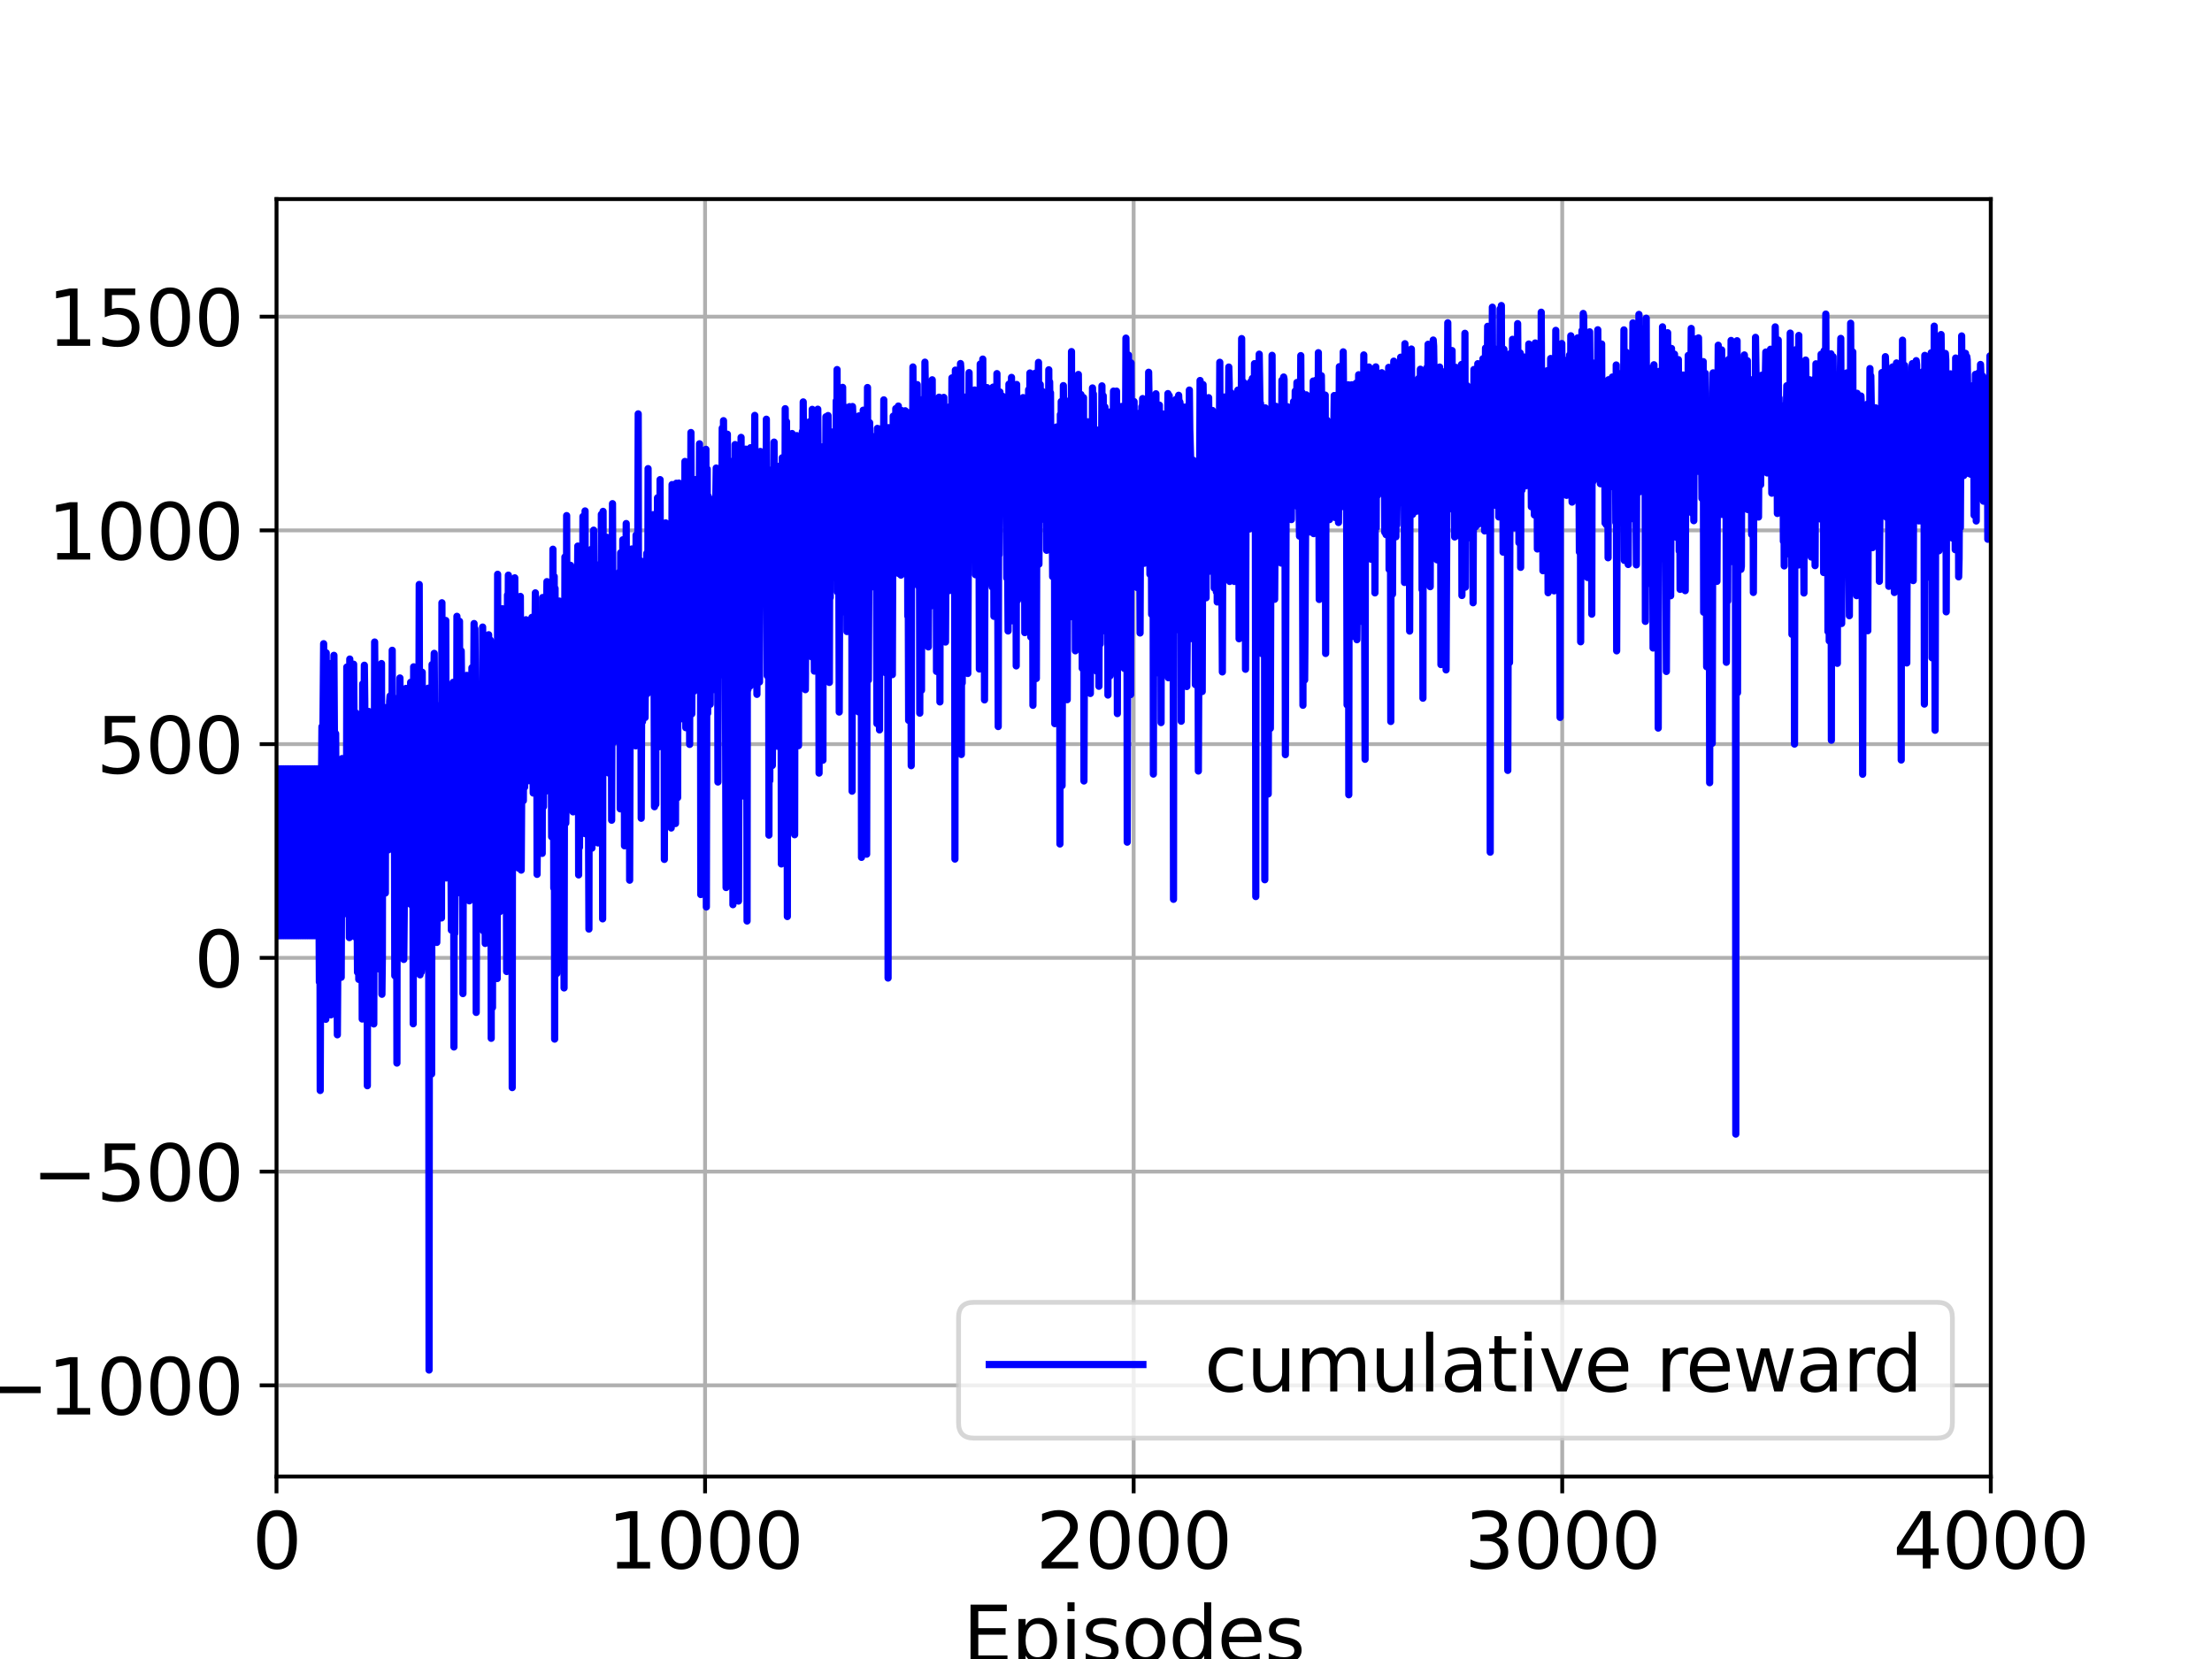 <?xml version="1.0" encoding="utf-8" standalone="no"?>
<!DOCTYPE svg PUBLIC "-//W3C//DTD SVG 1.1//EN"
  "http://www.w3.org/Graphics/SVG/1.1/DTD/svg11.dtd">
<svg height="345.6pt" version="1.1" viewBox="0 0 460.8 345.6" width="460.8pt" xmlns="http://www.w3.org/2000/svg" xmlns:xlink="http://www.w3.org/1999/xlink">
 <defs>
  <style type="text/css">*{stroke-linecap:butt;stroke-linejoin:round;}</style>
 </defs>
 <g id="figure_1">
  <g id="patch_1">
   <path d="M 0 345.6 
L 460.8 345.6 
L 460.8 0 
L 0 0 
z
" style="fill:#ffffff;"/>
  </g>
  <g id="axes_1">
   <g id="patch_2">
    <path d="M 57.6 307.584 
L 414.72 307.584 
L 414.72 41.472 
L 57.6 41.472 
z
" style="fill:#ffffff;"/>
   </g>
   <g id="matplotlib.axis_1">
    <g id="xtick_1">
     <g id="line2d_1">
      <path clip-path="url(#p6629dc988a)" d="M 57.6 307.584 
L 57.6 41.472 
" style="fill:none;stroke:#b0b0b0;stroke-linecap:square;stroke-width:0.8;"/>
     </g>
     <g id="line2d_2">
      <defs>
       <path d="M 0 0 
L 0 3.5 
" id="m4014462581" style="stroke:#000000;stroke-width:0.8;"/>
      </defs>
      <g>
       <use style="stroke:#000000;stroke-width:0.8;" x="57.6" xlink:href="#m4014462581" y="307.584"/>
      </g>
     </g>
     <g id="text_1">
      <!-- 0 -->
      <g transform="translate(52.51 326.741)scale(0.16 -0.16)">
       <defs>
        <path d="M 2034 4250 
Q 1547 4250 1301 3770 
Q 1056 3291 1056 2328 
Q 1056 1369 1301 889 
Q 1547 409 2034 409 
Q 2525 409 2770 889 
Q 3016 1369 3016 2328 
Q 3016 3291 2770 3770 
Q 2525 4250 2034 4250 
z
M 2034 4750 
Q 2819 4750 3233 4129 
Q 3647 3509 3647 2328 
Q 3647 1150 3233 529 
Q 2819 -91 2034 -91 
Q 1250 -91 836 529 
Q 422 1150 422 2328 
Q 422 3509 836 4129 
Q 1250 4750 2034 4750 
z
" id="DejaVuSans-30" transform="scale(0.016)"/>
       </defs>
       <use xlink:href="#DejaVuSans-30"/>
      </g>
     </g>
    </g>
    <g id="xtick_2">
     <g id="line2d_3">
      <path clip-path="url(#p6629dc988a)" d="M 146.88 307.584 
L 146.88 41.472 
" style="fill:none;stroke:#b0b0b0;stroke-linecap:square;stroke-width:0.8;"/>
     </g>
     <g id="line2d_4">
      <g>
       <use style="stroke:#000000;stroke-width:0.8;" x="146.88" xlink:href="#m4014462581" y="307.584"/>
      </g>
     </g>
     <g id="text_2">
      <!-- 1000 -->
      <g transform="translate(126.52 326.741)scale(0.16 -0.16)">
       <defs>
        <path d="M 794 531 
L 1825 531 
L 1825 4091 
L 703 3866 
L 703 4441 
L 1819 4666 
L 2450 4666 
L 2450 531 
L 3481 531 
L 3481 0 
L 794 0 
L 794 531 
z
" id="DejaVuSans-31" transform="scale(0.016)"/>
       </defs>
       <use xlink:href="#DejaVuSans-31"/>
       <use x="63.623" xlink:href="#DejaVuSans-30"/>
       <use x="127.246" xlink:href="#DejaVuSans-30"/>
       <use x="190.869" xlink:href="#DejaVuSans-30"/>
      </g>
     </g>
    </g>
    <g id="xtick_3">
     <g id="line2d_5">
      <path clip-path="url(#p6629dc988a)" d="M 236.16 307.584 
L 236.16 41.472 
" style="fill:none;stroke:#b0b0b0;stroke-linecap:square;stroke-width:0.8;"/>
     </g>
     <g id="line2d_6">
      <g>
       <use style="stroke:#000000;stroke-width:0.8;" x="236.16" xlink:href="#m4014462581" y="307.584"/>
      </g>
     </g>
     <g id="text_3">
      <!-- 2000 -->
      <g transform="translate(215.8 326.741)scale(0.16 -0.16)">
       <defs>
        <path d="M 1228 531 
L 3431 531 
L 3431 0 
L 469 0 
L 469 531 
Q 828 903 1448 1529 
Q 2069 2156 2228 2338 
Q 2531 2678 2651 2914 
Q 2772 3150 2772 3378 
Q 2772 3750 2511 3984 
Q 2250 4219 1831 4219 
Q 1534 4219 1204 4116 
Q 875 4013 500 3803 
L 500 4441 
Q 881 4594 1212 4672 
Q 1544 4750 1819 4750 
Q 2544 4750 2975 4387 
Q 3406 4025 3406 3419 
Q 3406 3131 3298 2873 
Q 3191 2616 2906 2266 
Q 2828 2175 2409 1742 
Q 1991 1309 1228 531 
z
" id="DejaVuSans-32" transform="scale(0.016)"/>
       </defs>
       <use xlink:href="#DejaVuSans-32"/>
       <use x="63.623" xlink:href="#DejaVuSans-30"/>
       <use x="127.246" xlink:href="#DejaVuSans-30"/>
       <use x="190.869" xlink:href="#DejaVuSans-30"/>
      </g>
     </g>
    </g>
    <g id="xtick_4">
     <g id="line2d_7">
      <path clip-path="url(#p6629dc988a)" d="M 325.44 307.584 
L 325.44 41.472 
" style="fill:none;stroke:#b0b0b0;stroke-linecap:square;stroke-width:0.8;"/>
     </g>
     <g id="line2d_8">
      <g>
       <use style="stroke:#000000;stroke-width:0.8;" x="325.44" xlink:href="#m4014462581" y="307.584"/>
      </g>
     </g>
     <g id="text_4">
      <!-- 3000 -->
      <g transform="translate(305.08 326.741)scale(0.16 -0.16)">
       <defs>
        <path d="M 2597 2516 
Q 3050 2419 3304 2112 
Q 3559 1806 3559 1356 
Q 3559 666 3084 287 
Q 2609 -91 1734 -91 
Q 1441 -91 1130 -33 
Q 819 25 488 141 
L 488 750 
Q 750 597 1062 519 
Q 1375 441 1716 441 
Q 2309 441 2620 675 
Q 2931 909 2931 1356 
Q 2931 1769 2642 2001 
Q 2353 2234 1838 2234 
L 1294 2234 
L 1294 2753 
L 1863 2753 
Q 2328 2753 2575 2939 
Q 2822 3125 2822 3475 
Q 2822 3834 2567 4026 
Q 2313 4219 1838 4219 
Q 1578 4219 1281 4162 
Q 984 4106 628 3988 
L 628 4550 
Q 988 4650 1302 4700 
Q 1616 4750 1894 4750 
Q 2613 4750 3031 4423 
Q 3450 4097 3450 3541 
Q 3450 3153 3228 2886 
Q 3006 2619 2597 2516 
z
" id="DejaVuSans-33" transform="scale(0.016)"/>
       </defs>
       <use xlink:href="#DejaVuSans-33"/>
       <use x="63.623" xlink:href="#DejaVuSans-30"/>
       <use x="127.246" xlink:href="#DejaVuSans-30"/>
       <use x="190.869" xlink:href="#DejaVuSans-30"/>
      </g>
     </g>
    </g>
    <g id="xtick_5">
     <g id="line2d_9">
      <path clip-path="url(#p6629dc988a)" d="M 414.72 307.584 
L 414.72 41.472 
" style="fill:none;stroke:#b0b0b0;stroke-linecap:square;stroke-width:0.8;"/>
     </g>
     <g id="line2d_10">
      <g>
       <use style="stroke:#000000;stroke-width:0.8;" x="414.72" xlink:href="#m4014462581" y="307.584"/>
      </g>
     </g>
     <g id="text_5">
      <!-- 4000 -->
      <g transform="translate(394.36 326.741)scale(0.16 -0.16)">
       <defs>
        <path d="M 2419 4116 
L 825 1625 
L 2419 1625 
L 2419 4116 
z
M 2253 4666 
L 3047 4666 
L 3047 1625 
L 3713 1625 
L 3713 1100 
L 3047 1100 
L 3047 0 
L 2419 0 
L 2419 1100 
L 313 1100 
L 313 1709 
L 2253 4666 
z
" id="DejaVuSans-34" transform="scale(0.016)"/>
       </defs>
       <use xlink:href="#DejaVuSans-34"/>
       <use x="63.623" xlink:href="#DejaVuSans-30"/>
       <use x="127.246" xlink:href="#DejaVuSans-30"/>
       <use x="190.869" xlink:href="#DejaVuSans-30"/>
      </g>
     </g>
    </g>
    <g id="text_6">
     <!-- Episodes -->
     <g transform="translate(200.572 346.226)scale(0.16 -0.16)">
      <defs>
       <path d="M 628 4666 
L 3578 4666 
L 3578 4134 
L 1259 4134 
L 1259 2753 
L 3481 2753 
L 3481 2222 
L 1259 2222 
L 1259 531 
L 3634 531 
L 3634 0 
L 628 0 
L 628 4666 
z
" id="DejaVuSans-45" transform="scale(0.016)"/>
       <path d="M 1159 525 
L 1159 -1331 
L 581 -1331 
L 581 3500 
L 1159 3500 
L 1159 2969 
Q 1341 3281 1617 3432 
Q 1894 3584 2278 3584 
Q 2916 3584 3314 3078 
Q 3713 2572 3713 1747 
Q 3713 922 3314 415 
Q 2916 -91 2278 -91 
Q 1894 -91 1617 61 
Q 1341 213 1159 525 
z
M 3116 1747 
Q 3116 2381 2855 2742 
Q 2594 3103 2138 3103 
Q 1681 3103 1420 2742 
Q 1159 2381 1159 1747 
Q 1159 1113 1420 752 
Q 1681 391 2138 391 
Q 2594 391 2855 752 
Q 3116 1113 3116 1747 
z
" id="DejaVuSans-70" transform="scale(0.016)"/>
       <path d="M 603 3500 
L 1178 3500 
L 1178 0 
L 603 0 
L 603 3500 
z
M 603 4863 
L 1178 4863 
L 1178 4134 
L 603 4134 
L 603 4863 
z
" id="DejaVuSans-69" transform="scale(0.016)"/>
       <path d="M 2834 3397 
L 2834 2853 
Q 2591 2978 2328 3040 
Q 2066 3103 1784 3103 
Q 1356 3103 1142 2972 
Q 928 2841 928 2578 
Q 928 2378 1081 2264 
Q 1234 2150 1697 2047 
L 1894 2003 
Q 2506 1872 2764 1633 
Q 3022 1394 3022 966 
Q 3022 478 2636 193 
Q 2250 -91 1575 -91 
Q 1294 -91 989 -36 
Q 684 19 347 128 
L 347 722 
Q 666 556 975 473 
Q 1284 391 1588 391 
Q 1994 391 2212 530 
Q 2431 669 2431 922 
Q 2431 1156 2273 1281 
Q 2116 1406 1581 1522 
L 1381 1569 
Q 847 1681 609 1914 
Q 372 2147 372 2553 
Q 372 3047 722 3315 
Q 1072 3584 1716 3584 
Q 2034 3584 2315 3537 
Q 2597 3491 2834 3397 
z
" id="DejaVuSans-73" transform="scale(0.016)"/>
       <path d="M 1959 3097 
Q 1497 3097 1228 2736 
Q 959 2375 959 1747 
Q 959 1119 1226 758 
Q 1494 397 1959 397 
Q 2419 397 2687 759 
Q 2956 1122 2956 1747 
Q 2956 2369 2687 2733 
Q 2419 3097 1959 3097 
z
M 1959 3584 
Q 2709 3584 3137 3096 
Q 3566 2609 3566 1747 
Q 3566 888 3137 398 
Q 2709 -91 1959 -91 
Q 1206 -91 779 398 
Q 353 888 353 1747 
Q 353 2609 779 3096 
Q 1206 3584 1959 3584 
z
" id="DejaVuSans-6f" transform="scale(0.016)"/>
       <path d="M 2906 2969 
L 2906 4863 
L 3481 4863 
L 3481 0 
L 2906 0 
L 2906 525 
Q 2725 213 2448 61 
Q 2172 -91 1784 -91 
Q 1150 -91 751 415 
Q 353 922 353 1747 
Q 353 2572 751 3078 
Q 1150 3584 1784 3584 
Q 2172 3584 2448 3432 
Q 2725 3281 2906 2969 
z
M 947 1747 
Q 947 1113 1208 752 
Q 1469 391 1925 391 
Q 2381 391 2643 752 
Q 2906 1113 2906 1747 
Q 2906 2381 2643 2742 
Q 2381 3103 1925 3103 
Q 1469 3103 1208 2742 
Q 947 2381 947 1747 
z
" id="DejaVuSans-64" transform="scale(0.016)"/>
       <path d="M 3597 1894 
L 3597 1613 
L 953 1613 
Q 991 1019 1311 708 
Q 1631 397 2203 397 
Q 2534 397 2845 478 
Q 3156 559 3463 722 
L 3463 178 
Q 3153 47 2828 -22 
Q 2503 -91 2169 -91 
Q 1331 -91 842 396 
Q 353 884 353 1716 
Q 353 2575 817 3079 
Q 1281 3584 2069 3584 
Q 2775 3584 3186 3129 
Q 3597 2675 3597 1894 
z
M 3022 2063 
Q 3016 2534 2758 2815 
Q 2500 3097 2075 3097 
Q 1594 3097 1305 2825 
Q 1016 2553 972 2059 
L 3022 2063 
z
" id="DejaVuSans-65" transform="scale(0.016)"/>
      </defs>
      <use xlink:href="#DejaVuSans-45"/>
      <use x="63.184" xlink:href="#DejaVuSans-70"/>
      <use x="126.66" xlink:href="#DejaVuSans-69"/>
      <use x="154.443" xlink:href="#DejaVuSans-73"/>
      <use x="206.543" xlink:href="#DejaVuSans-6f"/>
      <use x="267.725" xlink:href="#DejaVuSans-64"/>
      <use x="331.201" xlink:href="#DejaVuSans-65"/>
      <use x="392.725" xlink:href="#DejaVuSans-73"/>
     </g>
    </g>
   </g>
   <g id="matplotlib.axis_2">
    <g id="ytick_1">
     <g id="line2d_11">
      <path clip-path="url(#p6629dc988a)" d="M 57.6 288.592 
L 414.72 288.592 
" style="fill:none;stroke:#b0b0b0;stroke-linecap:square;stroke-width:0.8;"/>
     </g>
     <g id="line2d_12">
      <defs>
       <path d="M 0 0 
L -3.5 0 
" id="m89de49bb3e" style="stroke:#000000;stroke-width:0.8;"/>
      </defs>
      <g>
       <use style="stroke:#000000;stroke-width:0.8;" x="57.6" xlink:href="#m89de49bb3e" y="288.592"/>
      </g>
     </g>
     <g id="text_7">
      <!-- −1000 -->
      <g transform="translate(-3.527 294.671)scale(0.16 -0.16)">
       <defs>
        <path d="M 678 2272 
L 4684 2272 
L 4684 1741 
L 678 1741 
L 678 2272 
z
" id="DejaVuSans-2212" transform="scale(0.016)"/>
       </defs>
       <use xlink:href="#DejaVuSans-2212"/>
       <use x="83.789" xlink:href="#DejaVuSans-31"/>
       <use x="147.412" xlink:href="#DejaVuSans-30"/>
       <use x="211.035" xlink:href="#DejaVuSans-30"/>
       <use x="274.658" xlink:href="#DejaVuSans-30"/>
      </g>
     </g>
    </g>
    <g id="ytick_2">
     <g id="line2d_13">
      <path clip-path="url(#p6629dc988a)" d="M 57.6 244.067 
L 414.72 244.067 
" style="fill:none;stroke:#b0b0b0;stroke-linecap:square;stroke-width:0.8;"/>
     </g>
     <g id="line2d_14">
      <g>
       <use style="stroke:#000000;stroke-width:0.8;" x="57.6" xlink:href="#m89de49bb3e" y="244.067"/>
      </g>
     </g>
     <g id="text_8">
      <!-- −500 -->
      <g transform="translate(6.652 250.146)scale(0.16 -0.16)">
       <defs>
        <path d="M 691 4666 
L 3169 4666 
L 3169 4134 
L 1269 4134 
L 1269 2991 
Q 1406 3038 1543 3061 
Q 1681 3084 1819 3084 
Q 2600 3084 3056 2656 
Q 3513 2228 3513 1497 
Q 3513 744 3044 326 
Q 2575 -91 1722 -91 
Q 1428 -91 1123 -41 
Q 819 9 494 109 
L 494 744 
Q 775 591 1075 516 
Q 1375 441 1709 441 
Q 2250 441 2565 725 
Q 2881 1009 2881 1497 
Q 2881 1984 2565 2268 
Q 2250 2553 1709 2553 
Q 1456 2553 1204 2497 
Q 953 2441 691 2322 
L 691 4666 
z
" id="DejaVuSans-35" transform="scale(0.016)"/>
       </defs>
       <use xlink:href="#DejaVuSans-2212"/>
       <use x="83.789" xlink:href="#DejaVuSans-35"/>
       <use x="147.412" xlink:href="#DejaVuSans-30"/>
       <use x="211.035" xlink:href="#DejaVuSans-30"/>
      </g>
     </g>
    </g>
    <g id="ytick_3">
     <g id="line2d_15">
      <path clip-path="url(#p6629dc988a)" d="M 57.6 199.542 
L 414.72 199.542 
" style="fill:none;stroke:#b0b0b0;stroke-linecap:square;stroke-width:0.8;"/>
     </g>
     <g id="line2d_16">
      <g>
       <use style="stroke:#000000;stroke-width:0.8;" x="57.6" xlink:href="#m89de49bb3e" y="199.542"/>
      </g>
     </g>
     <g id="text_9">
      <!-- 0 -->
      <g transform="translate(40.42 205.62)scale(0.16 -0.16)">
       <use xlink:href="#DejaVuSans-30"/>
      </g>
     </g>
    </g>
    <g id="ytick_4">
     <g id="line2d_17">
      <path clip-path="url(#p6629dc988a)" d="M 57.6 155.016 
L 414.72 155.016 
" style="fill:none;stroke:#b0b0b0;stroke-linecap:square;stroke-width:0.8;"/>
     </g>
     <g id="line2d_18">
      <g>
       <use style="stroke:#000000;stroke-width:0.8;" x="57.6" xlink:href="#m89de49bb3e" y="155.016"/>
      </g>
     </g>
     <g id="text_10">
      <!-- 500 -->
      <g transform="translate(20.06 161.095)scale(0.16 -0.16)">
       <use xlink:href="#DejaVuSans-35"/>
       <use x="63.623" xlink:href="#DejaVuSans-30"/>
       <use x="127.246" xlink:href="#DejaVuSans-30"/>
      </g>
     </g>
    </g>
    <g id="ytick_5">
     <g id="line2d_19">
      <path clip-path="url(#p6629dc988a)" d="M 57.6 110.491 
L 414.72 110.491 
" style="fill:none;stroke:#b0b0b0;stroke-linecap:square;stroke-width:0.8;"/>
     </g>
     <g id="line2d_20">
      <g>
       <use style="stroke:#000000;stroke-width:0.8;" x="57.6" xlink:href="#m89de49bb3e" y="110.491"/>
      </g>
     </g>
     <g id="text_11">
      <!-- 1000 -->
      <g transform="translate(9.88 116.569)scale(0.16 -0.16)">
       <use xlink:href="#DejaVuSans-31"/>
       <use x="63.623" xlink:href="#DejaVuSans-30"/>
       <use x="127.246" xlink:href="#DejaVuSans-30"/>
       <use x="190.869" xlink:href="#DejaVuSans-30"/>
      </g>
     </g>
    </g>
    <g id="ytick_6">
     <g id="line2d_21">
      <path clip-path="url(#p6629dc988a)" d="M 57.6 65.965 
L 414.72 65.965 
" style="fill:none;stroke:#b0b0b0;stroke-linecap:square;stroke-width:0.8;"/>
     </g>
     <g id="line2d_22">
      <g>
       <use style="stroke:#000000;stroke-width:0.8;" x="57.6" xlink:href="#m89de49bb3e" y="65.965"/>
      </g>
     </g>
     <g id="text_12">
      <!-- 1500 -->
      <g transform="translate(9.88 72.044)scale(0.16 -0.16)">
       <use xlink:href="#DejaVuSans-31"/>
       <use x="63.623" xlink:href="#DejaVuSans-35"/>
       <use x="127.246" xlink:href="#DejaVuSans-30"/>
       <use x="190.869" xlink:href="#DejaVuSans-30"/>
      </g>
     </g>
    </g>
    <g id="text_13">
     <!-- Cumulative Reward -->
     <g transform="translate(-10.855 252.524)rotate(-90)scale(0.16 -0.16)">
      <defs>
       <path d="M 4122 4306 
L 4122 3641 
Q 3803 3938 3442 4084 
Q 3081 4231 2675 4231 
Q 1875 4231 1450 3742 
Q 1025 3253 1025 2328 
Q 1025 1406 1450 917 
Q 1875 428 2675 428 
Q 3081 428 3442 575 
Q 3803 722 4122 1019 
L 4122 359 
Q 3791 134 3420 21 
Q 3050 -91 2638 -91 
Q 1578 -91 968 557 
Q 359 1206 359 2328 
Q 359 3453 968 4101 
Q 1578 4750 2638 4750 
Q 3056 4750 3426 4639 
Q 3797 4528 4122 4306 
z
" id="DejaVuSans-43" transform="scale(0.016)"/>
       <path d="M 544 1381 
L 544 3500 
L 1119 3500 
L 1119 1403 
Q 1119 906 1312 657 
Q 1506 409 1894 409 
Q 2359 409 2629 706 
Q 2900 1003 2900 1516 
L 2900 3500 
L 3475 3500 
L 3475 0 
L 2900 0 
L 2900 538 
Q 2691 219 2414 64 
Q 2138 -91 1772 -91 
Q 1169 -91 856 284 
Q 544 659 544 1381 
z
M 1991 3584 
L 1991 3584 
z
" id="DejaVuSans-75" transform="scale(0.016)"/>
       <path d="M 3328 2828 
Q 3544 3216 3844 3400 
Q 4144 3584 4550 3584 
Q 5097 3584 5394 3201 
Q 5691 2819 5691 2113 
L 5691 0 
L 5113 0 
L 5113 2094 
Q 5113 2597 4934 2840 
Q 4756 3084 4391 3084 
Q 3944 3084 3684 2787 
Q 3425 2491 3425 1978 
L 3425 0 
L 2847 0 
L 2847 2094 
Q 2847 2600 2669 2842 
Q 2491 3084 2119 3084 
Q 1678 3084 1418 2786 
Q 1159 2488 1159 1978 
L 1159 0 
L 581 0 
L 581 3500 
L 1159 3500 
L 1159 2956 
Q 1356 3278 1631 3431 
Q 1906 3584 2284 3584 
Q 2666 3584 2933 3390 
Q 3200 3197 3328 2828 
z
" id="DejaVuSans-6d" transform="scale(0.016)"/>
       <path d="M 603 4863 
L 1178 4863 
L 1178 0 
L 603 0 
L 603 4863 
z
" id="DejaVuSans-6c" transform="scale(0.016)"/>
       <path d="M 2194 1759 
Q 1497 1759 1228 1600 
Q 959 1441 959 1056 
Q 959 750 1161 570 
Q 1363 391 1709 391 
Q 2188 391 2477 730 
Q 2766 1069 2766 1631 
L 2766 1759 
L 2194 1759 
z
M 3341 1997 
L 3341 0 
L 2766 0 
L 2766 531 
Q 2569 213 2275 61 
Q 1981 -91 1556 -91 
Q 1019 -91 701 211 
Q 384 513 384 1019 
Q 384 1609 779 1909 
Q 1175 2209 1959 2209 
L 2766 2209 
L 2766 2266 
Q 2766 2663 2505 2880 
Q 2244 3097 1772 3097 
Q 1472 3097 1187 3025 
Q 903 2953 641 2809 
L 641 3341 
Q 956 3463 1253 3523 
Q 1550 3584 1831 3584 
Q 2591 3584 2966 3190 
Q 3341 2797 3341 1997 
z
" id="DejaVuSans-61" transform="scale(0.016)"/>
       <path d="M 1172 4494 
L 1172 3500 
L 2356 3500 
L 2356 3053 
L 1172 3053 
L 1172 1153 
Q 1172 725 1289 603 
Q 1406 481 1766 481 
L 2356 481 
L 2356 0 
L 1766 0 
Q 1100 0 847 248 
Q 594 497 594 1153 
L 594 3053 
L 172 3053 
L 172 3500 
L 594 3500 
L 594 4494 
L 1172 4494 
z
" id="DejaVuSans-74" transform="scale(0.016)"/>
       <path d="M 191 3500 
L 800 3500 
L 1894 563 
L 2988 3500 
L 3597 3500 
L 2284 0 
L 1503 0 
L 191 3500 
z
" id="DejaVuSans-76" transform="scale(0.016)"/>
       <path id="DejaVuSans-20" transform="scale(0.016)"/>
       <path d="M 2841 2188 
Q 3044 2119 3236 1894 
Q 3428 1669 3622 1275 
L 4263 0 
L 3584 0 
L 2988 1197 
Q 2756 1666 2539 1819 
Q 2322 1972 1947 1972 
L 1259 1972 
L 1259 0 
L 628 0 
L 628 4666 
L 2053 4666 
Q 2853 4666 3247 4331 
Q 3641 3997 3641 3322 
Q 3641 2881 3436 2590 
Q 3231 2300 2841 2188 
z
M 1259 4147 
L 1259 2491 
L 2053 2491 
Q 2509 2491 2742 2702 
Q 2975 2913 2975 3322 
Q 2975 3731 2742 3939 
Q 2509 4147 2053 4147 
L 1259 4147 
z
" id="DejaVuSans-52" transform="scale(0.016)"/>
       <path d="M 269 3500 
L 844 3500 
L 1563 769 
L 2278 3500 
L 2956 3500 
L 3675 769 
L 4391 3500 
L 4966 3500 
L 4050 0 
L 3372 0 
L 2619 2869 
L 1863 0 
L 1184 0 
L 269 3500 
z
" id="DejaVuSans-77" transform="scale(0.016)"/>
       <path d="M 2631 2963 
Q 2534 3019 2420 3045 
Q 2306 3072 2169 3072 
Q 1681 3072 1420 2755 
Q 1159 2438 1159 1844 
L 1159 0 
L 581 0 
L 581 3500 
L 1159 3500 
L 1159 2956 
Q 1341 3275 1631 3429 
Q 1922 3584 2338 3584 
Q 2397 3584 2469 3576 
Q 2541 3569 2628 3553 
L 2631 2963 
z
" id="DejaVuSans-72" transform="scale(0.016)"/>
      </defs>
      <use xlink:href="#DejaVuSans-43"/>
      <use x="69.824" xlink:href="#DejaVuSans-75"/>
      <use x="133.203" xlink:href="#DejaVuSans-6d"/>
      <use x="230.615" xlink:href="#DejaVuSans-75"/>
      <use x="293.994" xlink:href="#DejaVuSans-6c"/>
      <use x="321.777" xlink:href="#DejaVuSans-61"/>
      <use x="383.057" xlink:href="#DejaVuSans-74"/>
      <use x="422.266" xlink:href="#DejaVuSans-69"/>
      <use x="450.049" xlink:href="#DejaVuSans-76"/>
      <use x="509.229" xlink:href="#DejaVuSans-65"/>
      <use x="570.752" xlink:href="#DejaVuSans-20"/>
      <use x="602.539" xlink:href="#DejaVuSans-52"/>
      <use x="667.521" xlink:href="#DejaVuSans-65"/>
      <use x="729.045" xlink:href="#DejaVuSans-77"/>
      <use x="810.832" xlink:href="#DejaVuSans-61"/>
      <use x="872.111" xlink:href="#DejaVuSans-72"/>
      <use x="911.475" xlink:href="#DejaVuSans-64"/>
     </g>
    </g>
   </g>
   <g id="line2d_23">
    <path clip-path="url(#p6629dc988a)" d="M 57.6 194.929 
L 57.689 160.161 
L 57.779 167.44 
L 57.957 194.929 
L 58.046 160.161 
L 58.136 167.44 
L 58.314 194.929 
L 58.404 160.161 
L 58.493 167.44 
L 58.671 194.929 
L 58.761 160.161 
L 58.85 167.44 
L 59.028 194.929 
L 59.118 160.161 
L 59.207 167.44 
L 59.386 194.929 
L 59.475 160.161 
L 59.564 167.44 
L 59.743 194.929 
L 59.832 160.161 
L 59.921 167.44 
L 60.1 194.929 
L 60.189 160.161 
L 60.278 167.44 
L 60.457 194.929 
L 60.546 160.161 
L 60.636 167.44 
L 60.814 194.929 
L 60.903 160.161 
L 60.993 167.44 
L 61.171 194.929 
L 61.26 160.161 
L 61.35 167.44 
L 61.528 194.929 
L 61.618 160.161 
L 61.707 167.44 
L 61.885 194.929 
L 61.975 160.161 
L 62.064 167.44 
L 62.243 194.929 
L 62.332 160.161 
L 62.421 167.44 
L 62.6 194.929 
L 62.689 160.161 
L 62.778 167.44 
L 62.957 194.929 
L 63.046 160.161 
L 63.135 167.44 
L 63.314 194.929 
L 63.403 160.161 
L 63.492 167.44 
L 63.671 194.929 
L 63.76 160.161 
L 63.85 167.44 
L 64.028 194.929 
L 64.117 160.161 
L 64.207 167.44 
L 64.385 194.929 
L 64.475 160.161 
L 64.564 167.44 
L 64.742 194.929 
L 64.832 160.161 
L 64.921 167.44 
L 65.1 194.929 
L 65.189 160.161 
L 65.278 167.44 
L 65.457 194.929 
L 65.546 160.161 
L 65.635 167.44 
L 65.814 194.929 
L 65.903 160.161 
L 65.992 167.44 
L 66.171 194.929 
L 66.26 160.161 
L 66.349 167.44 
L 66.528 204.572 
L 66.617 170.219 
L 66.707 227.168 
L 66.885 175.517 
L 67.064 151.379 
L 67.153 166.948 
L 67.421 134.094 
L 67.51 172.454 
L 67.689 149.578 
L 67.867 212.341 
L 67.956 135.989 
L 68.046 154.559 
L 68.224 180.02 
L 68.403 153.194 
L 68.492 167.667 
L 68.671 147.511 
L 68.76 138.237 
L 68.939 211.421 
L 69.206 151.731 
L 69.296 159.466 
L 69.385 139.34 
L 69.474 174.877 
L 69.564 136.516 
L 69.742 165.551 
L 69.831 176.138 
L 69.921 152.823 
L 70.278 215.568 
L 70.635 162.42 
L 70.724 203.089 
L 70.903 169.364 
L 71.081 203.591 
L 71.26 158.025 
L 71.438 186.321 
L 71.528 161.921 
L 71.617 173.311 
L 71.706 161.009 
L 71.796 167.696 
L 71.885 160.251 
L 71.974 190.323 
L 72.063 157.852 
L 72.153 189.23 
L 72.242 138.961 
L 72.42 167.692 
L 72.51 174.696 
L 72.599 157.77 
L 72.778 195.319 
L 72.867 137.293 
L 73.045 171.818 
L 73.313 150.031 
L 73.403 180.789 
L 73.492 163.971 
L 73.581 188.002 
L 73.67 138.365 
L 73.76 151.082 
L 73.938 195.158 
L 74.028 190.327 
L 74.117 148.499 
L 74.206 191.521 
L 74.295 174.768 
L 74.474 202.541 
L 74.652 177.285 
L 74.742 204.024 
L 74.831 150.929 
L 74.92 181.053 
L 75.01 167.64 
L 75.099 172.413 
L 75.188 156.971 
L 75.277 193.671 
L 75.367 171.718 
L 75.456 212.284 
L 75.545 142.471 
L 75.635 162.062 
L 75.724 148.333 
L 75.813 157.203 
L 75.902 138.579 
L 75.992 146.169 
L 76.081 177.368 
L 76.17 166.132 
L 76.26 177.83 
L 76.349 159.059 
L 76.438 176.201 
L 76.527 226.177 
L 76.617 157.735 
L 76.706 189.04 
L 76.795 148.199 
L 76.884 155.903 
L 76.974 168.163 
L 77.063 161.82 
L 77.152 162.643 
L 77.331 211.746 
L 77.42 155.492 
L 77.509 194.929 
L 77.599 187.605 
L 77.777 158.739 
L 77.867 213.305 
L 78.045 133.74 
L 78.134 145.588 
L 78.224 162.504 
L 78.313 156.753 
L 78.492 175.001 
L 78.581 148.578 
L 78.849 189.093 
L 78.938 201.861 
L 79.027 176.346 
L 79.116 191.359 
L 79.206 154.278 
L 79.295 174.031 
L 79.384 169.129 
L 79.474 138.228 
L 79.563 207.129 
L 79.652 199.311 
L 79.741 147.55 
L 79.831 178.359 
L 79.92 177.612 
L 80.009 150.121 
L 80.277 186.04 
L 80.366 147.399 
L 80.456 174.358 
L 80.545 170.181 
L 80.634 154.656 
L 80.724 167.792 
L 80.813 158.715 
L 80.902 177.041 
L 81.17 146.106 
L 81.259 144.981 
L 81.348 170.745 
L 81.438 164.46 
L 81.527 165.883 
L 81.616 165.149 
L 81.706 135.466 
L 81.795 175.77 
L 81.884 153.61 
L 81.973 164.626 
L 82.063 145.384 
L 82.152 161.998 
L 82.241 203.258 
L 82.42 149.886 
L 82.509 166.217 
L 82.598 164.563 
L 82.688 221.462 
L 82.777 148.596 
L 82.866 190.053 
L 82.956 170.233 
L 83.045 188.47 
L 83.313 141.23 
L 83.402 161.39 
L 83.491 145.862 
L 83.58 154.989 
L 83.67 195.775 
L 83.759 174.731 
L 83.848 178.835 
L 83.938 196.244 
L 84.027 150.316 
L 84.116 199.869 
L 84.205 190.748 
L 84.295 170.305 
L 84.473 183.38 
L 84.563 143.405 
L 84.83 177.657 
L 84.92 163.211 
L 85.098 173.705 
L 85.366 152.004 
L 85.455 188.33 
L 85.545 142.138 
L 85.634 170 
L 85.723 148.193 
L 85.902 188.751 
L 85.991 159.809 
L 86.08 213.277 
L 86.17 138.908 
L 86.259 162.075 
L 86.348 151.917 
L 86.437 161.943 
L 86.527 145.409 
L 86.616 194.424 
L 86.705 161.535 
L 86.795 162.196 
L 86.884 160.023 
L 86.973 181.501 
L 87.152 143.417 
L 87.241 158.86 
L 87.33 121.754 
L 87.509 203.079 
L 87.687 160.656 
L 87.777 202.479 
L 87.866 201.238 
L 87.955 140.032 
L 88.134 190.113 
L 88.223 149.525 
L 88.402 165.584 
L 88.491 148.363 
L 88.58 167.867 
L 88.669 151.612 
L 88.759 176.774 
L 88.937 148.703 
L 89.027 178.275 
L 89.205 143.356 
L 89.294 175.35 
L 89.384 285.408 
L 89.473 167.404 
L 89.562 185.126 
L 89.652 156.049 
L 89.741 170.255 
L 89.83 150.582 
L 89.919 223.724 
L 90.009 138.438 
L 90.098 189.939 
L 90.276 139.804 
L 90.366 141.053 
L 90.455 136.104 
L 90.634 167.969 
L 90.723 146.786 
L 90.991 196.326 
L 91.08 190.253 
L 91.169 148.176 
L 91.348 186.737 
L 91.437 153.535 
L 91.526 155.336 
L 91.616 180.328 
L 91.705 161.054 
L 91.794 173.739 
L 91.884 156.816 
L 91.973 191.225 
L 92.062 125.567 
L 92.151 168.606 
L 92.241 152.163 
L 92.33 152.893 
L 92.508 130.731 
L 92.598 173.861 
L 92.687 139.758 
L 92.776 169.249 
L 92.866 129.258 
L 92.955 182.893 
L 93.044 143.6 
L 93.133 148.08 
L 93.223 146.817 
L 93.401 171.389 
L 93.491 143.369 
L 93.58 171.704 
L 93.669 170.449 
L 93.758 159.177 
L 93.848 160.627 
L 94.026 193.767 
L 94.116 145.154 
L 94.294 176.342 
L 94.383 142.149 
L 94.473 146.159 
L 94.562 218.106 
L 94.651 166.474 
L 94.74 194.447 
L 95.008 154.956 
L 95.098 171.72 
L 95.187 128.39 
L 95.276 163.434 
L 95.365 163.22 
L 95.455 174.164 
L 95.544 159.186 
L 95.633 173.746 
L 95.723 129.423 
L 95.901 186.017 
L 96.08 135.595 
L 96.258 152.354 
L 96.348 151.875 
L 96.437 206.99 
L 96.615 142.448 
L 96.794 182.681 
L 96.972 147.928 
L 97.062 175.192 
L 97.24 140.692 
L 97.33 150.436 
L 97.419 176.518 
L 97.687 141.773 
L 97.776 187.663 
L 97.865 179.356 
L 98.044 158.254 
L 98.222 178.964 
L 98.312 139.097 
L 98.401 183.678 
L 98.49 175.13 
L 98.758 129.893 
L 98.847 155.328 
L 98.937 130.983 
L 99.115 155.965 
L 99.204 210.908 
L 99.294 178.175 
L 99.383 186.807 
L 99.472 167.14 
L 99.651 193.579 
L 99.74 160.758 
L 99.919 171.59 
L 100.097 161.948 
L 100.276 156.822 
L 100.454 167.251 
L 100.544 130.625 
L 100.722 193.957 
L 100.901 142.984 
L 101.079 196.539 
L 101.169 140.414 
L 101.258 155.106 
L 101.347 136.768 
L 101.526 172.836 
L 101.615 154.623 
L 101.704 195.43 
L 101.794 132.225 
L 101.883 138.41 
L 101.972 163.013 
L 102.061 154.427 
L 102.151 133.338 
L 102.24 149.244 
L 102.329 216.303 
L 102.419 134.467 
L 102.597 209.883 
L 102.686 142.598 
L 102.776 151.65 
L 102.865 183.492 
L 103.133 150.875 
L 103.311 181.888 
L 103.401 161.884 
L 103.49 166.496 
L 103.579 203.853 
L 103.668 119.632 
L 103.758 163.702 
L 103.847 160.359 
L 103.936 160.584 
L 104.115 189.928 
L 104.293 158.311 
L 104.561 131.367 
L 104.651 126.806 
L 104.829 182.831 
L 104.918 138.38 
L 105.097 178.691 
L 105.186 137.257 
L 105.276 165.236 
L 105.365 143.392 
L 105.543 202.381 
L 105.633 180.521 
L 105.722 123.939 
L 105.811 139.194 
L 105.9 119.814 
L 105.99 135.352 
L 106.079 173.148 
L 106.168 125.502 
L 106.258 148.714 
L 106.347 122.808 
L 106.436 165.414 
L 106.525 155.182 
L 106.615 158.014 
L 106.704 226.567 
L 106.793 125.91 
L 106.883 161.46 
L 106.972 125.996 
L 107.061 150.136 
L 107.24 120.37 
L 107.329 149.548 
L 107.418 145.556 
L 107.508 126.285 
L 107.597 155.032 
L 107.686 129.983 
L 107.775 134.471 
L 107.865 127.096 
L 108.043 180.858 
L 108.222 164.992 
L 108.4 124.239 
L 108.579 181.263 
L 108.757 151.887 
L 108.936 143.21 
L 109.025 166.795 
L 109.204 129.598 
L 109.293 163.974 
L 109.472 139.053 
L 109.561 129.102 
L 109.65 132.777 
L 109.74 154.446 
L 109.918 130.219 
L 110.097 154.657 
L 110.186 162.63 
L 110.275 143.819 
L 110.364 148.17 
L 110.454 144.179 
L 110.543 147.647 
L 110.811 128.606 
L 111.079 165.204 
L 111.347 129.762 
L 111.436 134.116 
L 111.525 123.502 
L 111.614 156.145 
L 111.793 128.341 
L 111.882 182.144 
L 112.15 150.312 
L 112.239 138.571 
L 112.329 176.854 
L 112.418 145.647 
L 112.596 158.551 
L 112.686 151.753 
L 112.775 164.803 
L 112.864 150.579 
L 112.954 177.778 
L 113.043 124.475 
L 113.221 168.043 
L 113.311 140.424 
L 113.489 160.956 
L 113.579 164.905 
L 113.757 139.906 
L 113.936 121.162 
L 114.114 146.835 
L 114.293 149.188 
L 114.382 153.929 
L 114.471 151.078 
L 114.561 122.856 
L 114.65 154.28 
L 114.739 132.442 
L 114.918 174.319 
L 115.096 155.44 
L 115.186 114.411 
L 115.364 185.002 
L 115.453 120.094 
L 115.543 216.466 
L 115.632 122.569 
L 115.721 161.85 
L 115.811 145.011 
L 115.9 157.243 
L 115.989 202.806 
L 116.078 130.087 
L 116.168 141.693 
L 116.257 127.745 
L 116.346 135.12 
L 116.436 175.317 
L 116.525 125.212 
L 116.614 159.73 
L 116.703 131.414 
L 116.793 161.744 
L 116.882 147.601 
L 116.971 153.324 
L 117.06 178.508 
L 117.239 135.678 
L 117.328 140.929 
L 117.507 205.806 
L 117.685 116.014 
L 117.775 118.735 
L 117.864 171.471 
L 117.953 166.005 
L 118.043 107.408 
L 118.132 144.501 
L 118.221 118.66 
L 118.4 136.018 
L 118.489 135.107 
L 118.578 164.695 
L 118.757 133.064 
L 118.846 117.76 
L 118.935 156.599 
L 119.025 130.536 
L 119.114 147.534 
L 119.203 125.079 
L 119.292 127.352 
L 119.382 169.125 
L 119.56 127.632 
L 119.65 157.961 
L 119.739 155.468 
L 119.828 148.544 
L 119.917 164.927 
L 120.007 164.013 
L 120.185 119.128 
L 120.275 126.457 
L 120.364 113.759 
L 120.453 123.546 
L 120.542 182.263 
L 120.632 137.942 
L 120.721 176.51 
L 120.989 126.331 
L 121.078 173.743 
L 121.167 153.795 
L 121.257 159.608 
L 121.435 107.594 
L 121.524 146.444 
L 121.614 139.11 
L 121.703 141.981 
L 121.792 139.636 
L 121.882 106.435 
L 121.971 173.687 
L 122.149 117.154 
L 122.328 133.034 
L 122.417 128.191 
L 122.685 193.544 
L 122.774 130.324 
L 122.864 157.084 
L 122.953 149.853 
L 123.132 114.459 
L 123.221 127.672 
L 123.31 176.689 
L 123.399 144.484 
L 123.489 153.22 
L 123.667 110.439 
L 123.935 161.57 
L 124.024 126.811 
L 124.114 141.426 
L 124.203 139.994 
L 124.292 141.728 
L 124.381 149.651 
L 124.471 122.237 
L 124.56 175.602 
L 124.649 124.562 
L 124.828 149.219 
L 124.917 145.784 
L 125.096 117.376 
L 125.185 161.861 
L 125.274 107.146 
L 125.364 129.21 
L 125.453 118.005 
L 125.542 191.417 
L 125.631 106.527 
L 125.721 145.123 
L 125.81 139.246 
L 125.899 118.318 
L 125.988 137.165 
L 126.078 116.035 
L 126.167 125.47 
L 126.256 149.977 
L 126.346 140.631 
L 126.435 111.926 
L 126.524 146.041 
L 126.703 122.61 
L 126.792 161.03 
L 126.881 138.831 
L 126.971 148.095 
L 127.149 135.459 
L 127.238 113.534 
L 127.328 125.558 
L 127.417 170.867 
L 127.596 104.919 
L 127.774 154.671 
L 127.863 126.221 
L 127.953 149.872 
L 128.042 120.54 
L 128.131 124.713 
L 128.22 142.308 
L 128.31 124.285 
L 128.399 129.883 
L 128.488 122.725 
L 128.578 122.864 
L 128.756 126.533 
L 128.935 134.455 
L 129.024 137 
L 129.113 119.07 
L 129.203 168.499 
L 129.292 115.158 
L 129.47 156.469 
L 129.649 152.659 
L 129.738 112.447 
L 129.917 137.168 
L 130.006 124.703 
L 130.095 176.198 
L 130.274 143.072 
L 130.452 109.06 
L 130.542 133.783 
L 130.631 120.637 
L 130.72 129.842 
L 130.81 126.319 
L 130.899 134.431 
L 130.988 123.094 
L 131.077 126.636 
L 131.167 183.361 
L 131.345 123.674 
L 131.435 135.057 
L 131.613 114.363 
L 131.792 143.061 
L 131.881 146.607 
L 131.97 144.706 
L 132.06 118.233 
L 132.149 127.898 
L 132.238 124.565 
L 132.417 155.379 
L 132.506 111.462 
L 132.595 116.396 
L 132.684 112.243 
L 132.774 141.146 
L 132.952 86.214 
L 133.042 145.065 
L 133.131 143.318 
L 133.22 120.564 
L 133.399 151.322 
L 133.488 116.855 
L 133.577 170.457 
L 133.756 124.278 
L 133.845 150.347 
L 133.934 130.722 
L 134.024 148.938 
L 134.113 119.623 
L 134.202 120.922 
L 134.292 118.544 
L 134.381 149.48 
L 134.559 124.609 
L 134.649 127.72 
L 134.738 115.257 
L 134.827 144.514 
L 134.916 140.418 
L 135.006 97.622 
L 135.095 135.703 
L 135.184 115.493 
L 135.274 122.534 
L 135.363 117.882 
L 135.541 142.733 
L 135.631 126.803 
L 135.72 128.839 
L 135.809 124.559 
L 135.899 129.665 
L 136.077 107.21 
L 136.166 113.908 
L 136.345 168.059 
L 136.524 118.136 
L 136.613 167.558 
L 136.702 119.553 
L 136.791 154.98 
L 136.97 103.704 
L 137.059 143.83 
L 137.148 136.092 
L 137.238 155.589 
L 137.327 154.384 
L 137.416 149.612 
L 137.506 99.915 
L 137.595 129.117 
L 137.684 118.099 
L 137.773 147.281 
L 137.863 140.661 
L 137.952 135.014 
L 138.041 149.696 
L 138.22 113.312 
L 138.309 122.662 
L 138.398 179.03 
L 138.577 115.69 
L 138.666 108.923 
L 138.756 117.264 
L 138.845 161.036 
L 139.023 117.179 
L 139.113 144.942 
L 139.202 111.475 
L 139.38 130.446 
L 139.47 125.995 
L 139.559 114.384 
L 139.648 124.751 
L 139.738 117.69 
L 139.827 172.488 
L 140.005 100.948 
L 140.095 156.225 
L 140.184 146.637 
L 140.273 105.405 
L 140.363 128.603 
L 140.452 112.221 
L 140.541 120.378 
L 140.72 171.558 
L 140.898 100.666 
L 141.077 126.244 
L 141.166 166.162 
L 141.255 112.121 
L 141.345 118.68 
L 141.434 100.633 
L 141.612 147.058 
L 141.702 117.073 
L 141.88 135.447 
L 141.97 130.661 
L 142.059 143.494 
L 142.148 131.011 
L 142.237 149.763 
L 142.327 107.689 
L 142.416 109.042 
L 142.595 135.51 
L 142.684 96.127 
L 142.862 151.591 
L 142.952 150.167 
L 143.13 119.245 
L 143.22 119.179 
L 143.309 126.759 
L 143.398 149.117 
L 143.577 114.966 
L 143.666 155.075 
L 143.755 102.335 
L 143.844 111.905 
L 143.934 90.1 
L 144.112 148.718 
L 144.291 116.377 
L 144.38 113.899 
L 144.559 144.002 
L 144.648 130.835 
L 144.737 133.65 
L 144.827 134.117 
L 144.916 99.9 
L 145.005 121.043 
L 145.094 117.104 
L 145.184 111.934 
L 145.273 129.226 
L 145.362 120.552 
L 145.452 100.07 
L 145.63 123.506 
L 145.719 92.45 
L 145.809 123.636 
L 145.898 105.978 
L 145.987 186.353 
L 146.076 168.314 
L 146.166 120.368 
L 146.255 134.387 
L 146.344 127.396 
L 146.434 107.833 
L 146.523 122.122 
L 146.612 107.545 
L 146.701 135.354 
L 146.88 98.179 
L 146.969 101.058 
L 147.059 93.602 
L 147.148 188.939 
L 147.326 97.711 
L 147.416 148.592 
L 147.505 103.319 
L 147.594 111.508 
L 147.773 127.22 
L 147.862 114.215 
L 147.951 146.727 
L 148.041 123.077 
L 148.13 124.687 
L 148.219 134.291 
L 148.308 130.55 
L 148.487 107.021 
L 148.576 118.13 
L 148.666 103.958 
L 148.755 143.645 
L 148.933 112.885 
L 149.023 110.16 
L 149.201 97.495 
L 149.291 143.803 
L 149.38 139.125 
L 149.469 109.059 
L 149.558 162.91 
L 149.648 123.571 
L 149.737 129.427 
L 149.826 122.851 
L 149.916 97.904 
L 150.005 140.647 
L 150.094 98.165 
L 150.273 122.722 
L 150.451 89.189 
L 150.63 110.764 
L 150.719 87.633 
L 150.898 133.274 
L 150.987 133.892 
L 151.076 127.411 
L 151.255 184.893 
L 151.433 108.2 
L 151.523 90.447 
L 151.701 144.627 
L 151.79 99.651 
L 151.88 144.639 
L 151.969 96.037 
L 152.058 135.964 
L 152.148 110.602 
L 152.237 120.363 
L 152.326 97.904 
L 152.415 122.391 
L 152.505 104.705 
L 152.594 118.4 
L 152.683 188.465 
L 152.772 119.867 
L 152.951 149.379 
L 153.13 92.606 
L 153.308 131.144 
L 153.487 111.427 
L 153.576 115.549 
L 153.665 130.337 
L 153.755 101.269 
L 153.844 187.71 
L 154.022 137.977 
L 154.112 107.082 
L 154.201 132.457 
L 154.29 120.93 
L 154.38 91.111 
L 154.469 111.778 
L 154.558 108.685 
L 154.737 138.747 
L 154.826 128.18 
L 154.915 165.832 
L 155.094 96.804 
L 155.183 122.372 
L 155.272 117.212 
L 155.362 93.569 
L 155.451 99.352 
L 155.629 191.864 
L 155.719 103.711 
L 155.808 143.663 
L 155.987 95.402 
L 156.254 142.934 
L 156.344 93.27 
L 156.522 127.685 
L 156.612 117.739 
L 156.701 135.979 
L 156.879 104.199 
L 156.969 115.564 
L 157.058 95.949 
L 157.147 105.636 
L 157.236 86.534 
L 157.326 126.722 
L 157.415 107.797 
L 157.504 125.66 
L 157.594 101.253 
L 157.683 144.649 
L 157.861 99.979 
L 157.951 128.684 
L 158.04 94.506 
L 158.219 142.07 
L 158.397 94.043 
L 158.486 118.128 
L 158.576 99.78 
L 158.665 122.543 
L 158.933 96.576 
L 159.022 114.307 
L 159.111 105.124 
L 159.201 110.081 
L 159.379 104.984 
L 159.468 119.414 
L 159.558 115.262 
L 159.647 87.327 
L 159.826 140.751 
L 159.915 97.709 
L 160.004 120.238 
L 160.093 100.993 
L 160.183 173.972 
L 160.272 114.051 
L 160.361 162.626 
L 160.451 109.354 
L 160.54 121.649 
L 160.718 114.424 
L 160.897 159.463 
L 161.254 92.098 
L 161.343 125.443 
L 161.433 123.942 
L 161.522 122.335 
L 161.611 142.873 
L 161.79 106.129 
L 161.879 106.845 
L 161.968 155.46 
L 162.147 97.141 
L 162.236 100.654 
L 162.415 139.154 
L 162.504 106.482 
L 162.593 112.836 
L 162.683 119.756 
L 162.772 179.977 
L 162.861 172.591 
L 162.95 95.371 
L 163.04 112.821 
L 163.129 117.994 
L 163.218 113.446 
L 163.308 98.788 
L 163.486 125.848 
L 163.575 85.136 
L 163.754 122.211 
L 163.843 87.827 
L 164.022 190.929 
L 164.111 104.103 
L 164.2 129.356 
L 164.29 96.704 
L 164.379 127.257 
L 164.468 96.255 
L 164.557 104.063 
L 164.647 129.919 
L 164.736 94.992 
L 164.825 100.956 
L 164.915 155.189 
L 165.004 90.31 
L 165.182 136.634 
L 165.272 94.693 
L 165.361 103.374 
L 165.45 110.571 
L 165.54 173.888 
L 165.629 119.008 
L 165.718 122.526 
L 165.807 152.61 
L 165.897 140.921 
L 165.986 90.749 
L 166.164 122.258 
L 166.254 110.117 
L 166.343 155.34 
L 166.432 109.174 
L 166.522 128.589 
L 166.611 127.408 
L 166.7 95.648 
L 166.789 99.791 
L 166.879 103.213 
L 167.057 120.897 
L 167.147 89.88 
L 167.236 108.43 
L 167.325 83.724 
L 167.504 108.679 
L 167.593 90.947 
L 167.772 143.669 
L 167.861 132.055 
L 167.95 107.734 
L 168.039 111.523 
L 168.129 136.641 
L 168.218 109.215 
L 168.307 125.965 
L 168.396 125.309 
L 168.486 135.531 
L 168.575 87.884 
L 168.664 135.775 
L 168.754 131.379 
L 168.843 112.082 
L 169.111 136.841 
L 169.2 85.276 
L 169.289 94.051 
L 169.646 139.804 
L 169.914 99.267 
L 170.004 114.505 
L 170.093 94.83 
L 170.271 132.702 
L 170.361 85.245 
L 170.539 110.199 
L 170.628 161.05 
L 170.718 103.495 
L 170.807 104.279 
L 170.896 115.308 
L 170.986 112.559 
L 171.075 128.812 
L 171.164 113.908 
L 171.253 118.252 
L 171.343 93.081 
L 171.432 158.366 
L 171.521 95.471 
L 171.611 105.594 
L 171.7 97.745 
L 171.789 116.397 
L 171.878 109.716 
L 171.968 111.393 
L 172.057 86.819 
L 172.146 113.327 
L 172.236 97.994 
L 172.414 114.237 
L 172.503 86.568 
L 172.593 132.471 
L 172.682 101.955 
L 172.771 142.163 
L 172.86 107.032 
L 172.95 124.471 
L 173.039 89.932 
L 173.128 109.304 
L 173.218 105.68 
L 173.307 100.235 
L 173.396 108.043 
L 173.485 107.621 
L 173.575 107.512 
L 173.664 118.696 
L 173.843 96.577 
L 174.021 116.731 
L 174.2 83.514 
L 174.289 120.579 
L 174.378 76.986 
L 174.468 123.329 
L 174.646 81.305 
L 174.825 148.334 
L 175.003 101.393 
L 175.182 87.387 
L 175.271 102.634 
L 175.36 91.708 
L 175.45 127.5 
L 175.539 80.694 
L 175.628 105.876 
L 175.717 100.351 
L 175.807 121.483 
L 175.896 91.199 
L 175.985 108.696 
L 176.075 106.795 
L 176.253 84.878 
L 176.342 94.6 
L 176.432 131.561 
L 176.521 86.588 
L 176.61 101.816 
L 176.7 94.32 
L 176.789 128.477 
L 176.967 84.714 
L 177.057 105.183 
L 177.146 100.762 
L 177.235 108.177 
L 177.414 91.06 
L 177.503 164.818 
L 177.592 84.688 
L 177.682 86.868 
L 177.771 89.061 
L 177.86 110.145 
L 177.949 102.395 
L 178.039 135.991 
L 178.217 96.447 
L 178.307 101.843 
L 178.396 99.224 
L 178.574 108.688 
L 178.664 113.921 
L 178.842 148.291 
L 178.932 86.632 
L 179.021 120.946 
L 179.11 112.888 
L 179.199 88.058 
L 179.289 145.347 
L 179.378 89.481 
L 179.467 178.603 
L 179.556 96.925 
L 179.646 150.549 
L 179.824 85.452 
L 180.003 97.941 
L 180.092 90.596 
L 180.271 112.522 
L 180.36 116.133 
L 180.539 177.949 
L 180.717 80.724 
L 180.896 141.682 
L 181.164 88.043 
L 181.342 113.838 
L 181.521 90.812 
L 181.61 96.034 
L 181.699 112.569 
L 181.788 105.931 
L 181.878 91.021 
L 182.056 122.288 
L 182.235 98.325 
L 182.324 109.088 
L 182.503 97.07 
L 182.681 150.744 
L 182.771 89.239 
L 182.86 95.029 
L 182.949 93.579 
L 183.128 99.173 
L 183.217 152.058 
L 183.306 113.274 
L 183.396 120.578 
L 183.485 129.658 
L 183.663 89.246 
L 183.753 106.481 
L 183.842 93.325 
L 184.02 106.723 
L 184.11 83.295 
L 184.288 118.867 
L 184.467 96.323 
L 184.556 140.191 
L 184.735 97.91 
L 184.824 122.747 
L 184.913 96.327 
L 185.003 203.747 
L 185.092 89.086 
L 185.181 104.671 
L 185.27 104.724 
L 185.36 98.473 
L 185.449 101.931 
L 185.538 122.24 
L 185.717 96.496 
L 185.806 96.665 
L 185.895 140.536 
L 186.074 86.686 
L 186.163 106.394 
L 186.252 106.14 
L 186.431 101.269 
L 186.52 118.435 
L 186.61 85.119 
L 186.699 115.489 
L 186.788 108.09 
L 186.877 109.65 
L 186.967 95.203 
L 187.056 102.842 
L 187.145 84.582 
L 187.235 119.489 
L 187.413 93.843 
L 187.502 106.243 
L 187.592 101.479 
L 187.681 119.807 
L 187.77 85.5 
L 187.86 119.396 
L 187.949 88.509 
L 188.038 112.112 
L 188.127 99.177 
L 188.217 110.516 
L 188.306 93.959 
L 188.484 117.898 
L 188.574 85.57 
L 188.663 105.284 
L 188.752 99.763 
L 188.931 115.536 
L 189.02 92.718 
L 189.109 128.352 
L 189.199 121.421 
L 189.288 150.071 
L 189.467 85.961 
L 189.556 107.282 
L 189.645 87.121 
L 189.824 159.509 
L 189.913 101.336 
L 190.002 109.341 
L 190.092 99.472 
L 190.181 76.442 
L 190.359 114.343 
L 190.538 113.654 
L 190.627 111.448 
L 190.716 89.941 
L 190.895 113.783 
L 191.074 80.114 
L 191.341 122.086 
L 191.52 97.772 
L 191.609 148.565 
L 191.699 104.291 
L 191.788 117.529 
L 191.877 111.38 
L 191.966 143.791 
L 192.056 83.607 
L 192.145 104.013 
L 192.234 97.563 
L 192.324 103.152 
L 192.413 83.065 
L 192.591 118.27 
L 192.681 75.444 
L 192.77 81.257 
L 192.859 124.464 
L 192.948 101.729 
L 193.038 119.992 
L 193.216 89.187 
L 193.395 134.763 
L 193.573 104.881 
L 193.663 82.041 
L 193.752 126.354 
L 193.931 85.546 
L 194.109 124.371 
L 194.198 79.117 
L 194.288 110.248 
L 194.377 95.801 
L 194.466 101.75 
L 194.556 121.009 
L 194.734 93.72 
L 194.823 110.49 
L 195.002 89.771 
L 195.091 139.864 
L 195.18 107.324 
L 195.27 124.301 
L 195.359 93.642 
L 195.448 102.248 
L 195.538 128.387 
L 195.627 82.738 
L 195.716 97.132 
L 195.805 146.226 
L 195.895 96.102 
L 195.984 104.973 
L 196.073 101.914 
L 196.163 123.317 
L 196.252 92.889 
L 196.341 121.371 
L 196.43 101.294 
L 196.52 131.693 
L 196.609 82.782 
L 196.698 90.696 
L 196.788 129.916 
L 196.877 114.669 
L 196.966 133.752 
L 197.145 103.043 
L 197.234 115.973 
L 197.412 91.793 
L 197.77 123.026 
L 197.948 84.635 
L 198.037 87.14 
L 198.127 111.862 
L 198.305 78.725 
L 198.395 98.34 
L 198.484 92.817 
L 198.573 105.939 
L 198.752 87.186 
L 198.841 89.014 
L 198.93 178.964 
L 199.02 77.102 
L 199.109 125.929 
L 199.198 85.003 
L 199.377 143.813 
L 199.555 87.279 
L 199.644 141.199 
L 199.734 107.87 
L 199.823 118.969 
L 199.912 91.9 
L 200.002 99.868 
L 200.091 75.733 
L 200.18 76.982 
L 200.269 157.177 
L 200.359 101.879 
L 200.448 142.276 
L 200.716 83.484 
L 200.805 95.084 
L 200.894 82.711 
L 200.984 85.281 
L 201.073 100.65 
L 201.162 96.053 
L 201.252 108.697 
L 201.43 87.93 
L 201.609 140.299 
L 201.787 98.606 
L 201.876 77.625 
L 202.144 111.638 
L 202.234 87.996 
L 202.412 102.21 
L 202.501 98.903 
L 202.591 109.675 
L 202.769 82.995 
L 202.948 91.276 
L 203.037 81.243 
L 203.126 86.155 
L 203.216 119.731 
L 203.394 86.28 
L 203.484 94.502 
L 203.573 91.485 
L 203.662 95.117 
L 203.751 88.182 
L 203.841 90.834 
L 203.93 102.638 
L 204.019 139.371 
L 204.198 75.834 
L 204.287 101.07 
L 204.466 78.234 
L 204.644 107.095 
L 204.733 74.804 
L 204.912 137.443 
L 205.001 83.599 
L 205.091 145.802 
L 205.269 89.855 
L 205.358 117.173 
L 205.626 80.746 
L 205.716 116.591 
L 205.805 100.157 
L 205.894 102.72 
L 205.983 104.564 
L 206.073 104.006 
L 206.162 99.355 
L 206.251 82.287 
L 206.34 121.552 
L 206.608 96.682 
L 206.698 122.284 
L 206.876 80.645 
L 207.055 128.394 
L 207.144 106.826 
L 207.233 124.939 
L 207.501 90.315 
L 207.59 110.528 
L 207.68 77.829 
L 207.948 151.357 
L 208.037 107.699 
L 208.126 115.582 
L 208.305 81.653 
L 208.394 88.991 
L 208.572 96.058 
L 208.662 101.63 
L 208.84 82.533 
L 209.019 106.939 
L 209.108 92.643 
L 209.197 93.895 
L 209.287 94.688 
L 209.376 99.182 
L 209.465 98.759 
L 209.555 84.605 
L 209.733 120.42 
L 209.822 111.301 
L 209.912 117.396 
L 210.001 131.444 
L 210.18 80.025 
L 210.269 103.905 
L 210.358 103.449 
L 210.537 79.748 
L 210.626 109.998 
L 210.715 78.617 
L 210.804 129.318 
L 210.983 83.388 
L 211.072 92.763 
L 211.162 81.04 
L 211.251 101.484 
L 211.34 99.781 
L 211.429 87.506 
L 211.519 110.991 
L 211.608 92.386 
L 211.697 138.717 
L 211.787 80.091 
L 211.965 125.066 
L 212.144 95.611 
L 212.233 92.291 
L 212.322 112.374 
L 212.501 83.832 
L 212.59 88.107 
L 212.858 119.885 
L 212.947 83.864 
L 213.036 121.569 
L 213.126 82.828 
L 213.215 99.096 
L 213.304 86.801 
L 213.394 97.043 
L 213.483 131.79 
L 213.661 83.798 
L 213.751 99.715 
L 213.84 98.732 
L 213.929 90.425 
L 214.019 102.297 
L 214.108 90.738 
L 214.197 97.628 
L 214.286 81.175 
L 214.376 113.245 
L 214.554 77.698 
L 214.644 92.744 
L 214.733 132.701 
L 214.822 85.498 
L 214.911 89.201 
L 215.001 98.974 
L 215.09 97.149 
L 215.179 146.931 
L 215.358 108.461 
L 215.447 104.235 
L 215.626 77.757 
L 215.715 135.475 
L 215.804 89.821 
L 215.893 141.34 
L 216.072 78.336 
L 216.161 82.783 
L 216.34 75.488 
L 216.429 117.532 
L 216.518 97.324 
L 216.608 104.573 
L 216.697 80.09 
L 216.876 105.012 
L 216.965 102.977 
L 217.054 108.181 
L 217.143 81.527 
L 217.233 89.959 
L 217.322 84.559 
L 217.411 103.727 
L 217.5 100.402 
L 217.59 83.049 
L 217.679 84.072 
L 217.768 108.115 
L 217.858 85.006 
L 217.947 90.714 
L 218.036 114.641 
L 218.125 99.394 
L 218.215 112.179 
L 218.393 96.91 
L 218.483 77.035 
L 218.572 106.148 
L 218.661 79.557 
L 218.75 87.85 
L 218.84 81.819 
L 218.929 100.718 
L 219.108 94.351 
L 219.286 120.127 
L 219.465 91.572 
L 219.554 112.075 
L 219.643 92.12 
L 219.732 150.752 
L 219.822 100.346 
L 219.911 105.489 
L 220 101.187 
L 220.09 88.947 
L 220.268 117.316 
L 220.357 114.102 
L 220.447 93.663 
L 220.536 94.12 
L 220.625 110.164 
L 220.715 92.245 
L 220.804 175.821 
L 220.893 86.348 
L 220.982 120.376 
L 221.072 83.644 
L 221.161 100.067 
L 221.25 163.674 
L 221.518 80.33 
L 221.607 88.423 
L 221.697 134.154 
L 221.786 101.956 
L 221.875 114.215 
L 221.964 83.47 
L 222.054 121.766 
L 222.143 116.356 
L 222.232 109.437 
L 222.322 145.76 
L 222.5 96.634 
L 222.589 107.005 
L 222.768 85.892 
L 223.036 128.475 
L 223.214 73.239 
L 223.304 111.979 
L 223.393 108.163 
L 223.482 93.751 
L 223.572 103.389 
L 223.75 82.448 
L 223.839 108.582 
L 223.929 83.337 
L 224.018 135.576 
L 224.196 101.403 
L 224.286 92.798 
L 224.375 117.593 
L 224.464 91.888 
L 224.554 94.136 
L 224.643 78.007 
L 224.911 116.008 
L 225 90.287 
L 225.089 94.936 
L 225.179 82.181 
L 225.357 105.77 
L 225.446 139.218 
L 225.536 83.045 
L 225.625 110.368 
L 225.714 82.821 
L 225.804 162.691 
L 226.071 95.629 
L 226.161 92.815 
L 226.25 130.153 
L 226.428 89.459 
L 226.518 91.667 
L 226.607 87.868 
L 226.696 92.374 
L 226.786 90.313 
L 227.143 144.465 
L 227.232 100.219 
L 227.321 103.25 
L 227.411 103.549 
L 227.5 107.2 
L 227.589 80.816 
L 227.678 90.367 
L 227.768 82.066 
L 228.036 121.39 
L 228.125 101.983 
L 228.214 104.07 
L 228.303 104.355 
L 228.393 100.075 
L 228.482 139.829 
L 228.571 89.586 
L 228.66 101.017 
L 228.75 95.391 
L 228.839 101.757 
L 228.928 142.965 
L 229.107 93.959 
L 229.196 134.165 
L 229.285 124.961 
L 229.375 89.932 
L 229.464 96.792 
L 229.553 80.38 
L 229.643 118.441 
L 229.821 82.449 
L 229.91 94.67 
L 230 91.523 
L 230.089 108.489 
L 230.178 84.789 
L 230.268 105.311 
L 230.357 93.378 
L 230.446 131.538 
L 230.535 126.228 
L 230.625 122.912 
L 230.714 100.342 
L 230.803 144.793 
L 230.892 89.305 
L 230.982 103.591 
L 231.16 85.826 
L 231.25 140.792 
L 231.339 102.387 
L 231.428 111.758 
L 231.517 114.189 
L 231.607 88.768 
L 231.696 123.329 
L 231.964 81.471 
L 232.053 138.808 
L 232.232 86.202 
L 232.321 82.181 
L 232.5 110.421 
L 232.589 81.475 
L 232.678 101.395 
L 232.767 148.656 
L 232.857 94.526 
L 232.946 115.489 
L 233.035 112.399 
L 233.124 115.394 
L 233.214 115.156 
L 233.392 85.744 
L 233.482 109.368 
L 233.66 84.672 
L 233.749 110.11 
L 233.928 93.401 
L 234.017 134.972 
L 234.107 103.436 
L 234.196 139.249 
L 234.374 91.799 
L 234.464 93.28 
L 234.553 70.433 
L 234.732 91.312 
L 234.821 175.437 
L 234.999 105.396 
L 235.089 73.959 
L 235.267 116.71 
L 235.356 99.21 
L 235.446 103.638 
L 235.535 144.699 
L 235.624 75.591 
L 235.803 112.171 
L 236.249 83.653 
L 236.339 111.677 
L 236.517 87.496 
L 236.606 90.308 
L 236.696 101.026 
L 236.785 93.755 
L 236.874 122.398 
L 236.964 86.974 
L 237.053 93.065 
L 237.142 87.337 
L 237.231 109.288 
L 237.321 86.103 
L 237.499 131.862 
L 237.678 85.824 
L 237.767 93.857 
L 237.856 84.716 
L 237.946 90.639 
L 238.035 83.03 
L 238.213 97.095 
L 238.303 98.482 
L 238.392 117.338 
L 238.481 92.405 
L 238.571 94.057 
L 238.749 104.539 
L 238.838 89.578 
L 238.928 91.942 
L 239.017 89.738 
L 239.196 116.842 
L 239.285 77.547 
L 239.374 83.897 
L 239.553 119.635 
L 239.731 82.847 
L 239.91 127.988 
L 239.999 118.127 
L 240.178 83.3 
L 240.267 161.256 
L 240.445 89.921 
L 240.535 94.442 
L 240.624 110.844 
L 240.803 82.03 
L 240.892 136.903 
L 241.07 99.463 
L 241.16 140.149 
L 241.338 87.142 
L 241.428 103.148 
L 241.517 84.385 
L 241.606 112.825 
L 241.785 87.384 
L 241.874 150.537 
L 241.963 95.521 
L 242.052 99.377 
L 242.142 97.777 
L 242.231 115.548 
L 242.32 86.252 
L 242.41 125.703 
L 242.499 99.931 
L 242.588 121.907 
L 242.677 90.857 
L 242.767 92.964 
L 242.856 103.625 
L 243.035 88.019 
L 243.124 104.751 
L 243.302 81.99 
L 243.392 141.188 
L 243.57 82.422 
L 243.66 101.686 
L 243.749 97.114 
L 243.838 100.219 
L 243.927 93.371 
L 244.106 117.623 
L 244.195 107.451 
L 244.374 118.912 
L 244.463 187.343 
L 244.552 88.249 
L 244.642 107.806 
L 244.731 83.514 
L 244.82 92.222 
L 244.999 83.175 
L 245.088 96.169 
L 245.177 91.985 
L 245.267 131.171 
L 245.356 88.648 
L 245.445 88.725 
L 245.534 82.344 
L 245.624 84.276 
L 245.713 83.622 
L 245.802 83.797 
L 245.892 103.466 
L 245.981 86.438 
L 246.07 150.249 
L 246.249 94.862 
L 246.338 84.714 
L 246.516 111.456 
L 246.606 109.325 
L 246.695 115.904 
L 246.784 103.961 
L 246.874 114.647 
L 246.963 97.668 
L 247.052 128.473 
L 247.141 101.499 
L 247.231 143.018 
L 247.32 133.244 
L 247.499 84.488 
L 247.677 115.575 
L 247.766 81.255 
L 247.856 89.464 
L 248.034 95.842 
L 248.124 133.032 
L 248.213 126.523 
L 248.302 99.416 
L 248.391 101.444 
L 248.57 95.878 
L 248.748 126.37 
L 248.927 97.777 
L 249.016 142.627 
L 249.106 103.792 
L 249.195 119.542 
L 249.284 100.024 
L 249.552 124.955 
L 249.641 160.619 
L 249.998 79.262 
L 250.088 102.054 
L 250.177 97.65 
L 250.266 84.851 
L 250.356 90.901 
L 250.445 144.062 
L 250.623 80.111 
L 250.713 85.803 
L 250.802 101.289 
L 250.891 85.755 
L 251.248 124.534 
L 251.338 103.117 
L 251.427 106.087 
L 251.516 92.755 
L 251.605 103.212 
L 251.695 99.877 
L 251.784 82.839 
L 251.873 91.571 
L 251.963 118.995 
L 252.141 95.262 
L 252.23 99.748 
L 252.32 115.676 
L 252.409 112.57 
L 252.588 85.512 
L 252.677 117.824 
L 252.855 86.085 
L 252.945 122.512 
L 253.034 87.333 
L 253.123 91.767 
L 253.212 110.443 
L 253.302 104.951 
L 253.391 123.307 
L 253.48 101.37 
L 253.57 125.405 
L 253.659 105.474 
L 253.748 118.292 
L 253.837 101.024 
L 253.927 109.353 
L 254.105 75.47 
L 254.195 101.552 
L 254.284 90.018 
L 254.373 92.402 
L 254.641 139.977 
L 254.82 84.557 
L 254.998 95.446 
L 255.087 82.706 
L 255.355 118.154 
L 255.534 94.405 
L 255.623 119.428 
L 255.712 90.917 
L 255.802 112.394 
L 255.98 76.46 
L 256.069 79.802 
L 256.159 121.128 
L 256.427 81.786 
L 256.516 114.385 
L 256.605 106.843 
L 256.694 88.181 
L 256.784 117.954 
L 256.962 87.049 
L 257.052 89.724 
L 257.141 121.126 
L 257.23 85.965 
L 257.319 94.345 
L 257.498 82.767 
L 257.676 101.538 
L 257.766 106.907 
L 257.855 81.27 
L 257.944 116.654 
L 258.034 82.74 
L 258.123 133.071 
L 258.301 85.68 
L 258.391 83.028 
L 258.48 83.576 
L 258.569 86.125 
L 258.659 70.534 
L 258.837 121.494 
L 258.926 111.674 
L 259.016 79.588 
L 259.105 86.51 
L 259.194 105.435 
L 259.373 84.683 
L 259.462 139.421 
L 259.641 86.491 
L 259.73 85.39 
L 259.819 102.256 
L 259.908 101.051 
L 259.998 96.469 
L 260.087 104.984 
L 260.176 79.947 
L 260.266 110.189 
L 260.444 84.957 
L 260.533 79.544 
L 260.623 82.289 
L 260.712 94.64 
L 260.891 78.828 
L 260.98 79.506 
L 261.069 108.668 
L 261.158 81.591 
L 261.248 97.269 
L 261.337 75.751 
L 261.426 84.628 
L 261.516 108.419 
L 261.605 186.771 
L 261.694 97.527 
L 261.783 106.753 
L 261.873 79.246 
L 261.962 109.446 
L 262.319 73.777 
L 262.498 85.681 
L 262.587 84.003 
L 262.676 91.697 
L 262.765 85.752 
L 262.855 136.155 
L 263.033 95.273 
L 263.123 88.315 
L 263.212 90.973 
L 263.301 100.419 
L 263.39 88.523 
L 263.48 183.27 
L 263.569 84.96 
L 263.658 93.74 
L 263.748 101.715 
L 263.837 139.837 
L 264.015 95.662 
L 264.194 165.403 
L 264.372 106.496 
L 264.551 98.046 
L 264.64 151.739 
L 264.819 91.693 
L 264.908 105.647 
L 264.997 74.019 
L 265.087 110.408 
L 265.265 84.424 
L 265.355 100.13 
L 265.444 90.886 
L 265.533 124.839 
L 265.712 96.13 
L 265.801 84.646 
L 265.89 85.041 
L 266.069 89.916 
L 266.158 101.281 
L 266.247 98.112 
L 266.337 104.818 
L 266.426 86.635 
L 266.604 101.561 
L 266.694 112.853 
L 266.783 88.816 
L 266.872 117.297 
L 267.051 79.22 
L 267.14 88.281 
L 267.229 88.112 
L 267.319 87.743 
L 267.408 78.537 
L 267.497 79.012 
L 267.587 109.527 
L 267.676 99.664 
L 267.765 157.207 
L 267.944 98.637 
L 268.033 88.481 
L 268.122 101.324 
L 268.212 84.727 
L 268.39 101.42 
L 268.479 86.145 
L 268.569 86.365 
L 268.747 94.391 
L 268.836 86.597 
L 268.926 88.435 
L 269.015 108.24 
L 269.194 85.057 
L 269.372 97.159 
L 269.461 83.663 
L 269.64 97.617 
L 269.819 81.471 
L 269.908 99.182 
L 270.176 79.678 
L 270.265 82.759 
L 270.444 105.664 
L 270.533 99.296 
L 270.711 111.692 
L 270.801 105.561 
L 270.979 74.08 
L 271.068 94.902 
L 271.247 81.77 
L 271.426 146.923 
L 271.515 83.278 
L 271.604 91.19 
L 271.693 89.368 
L 271.783 141.655 
L 271.872 129.925 
L 272.14 82.256 
L 272.318 96.166 
L 272.408 87.162 
L 272.497 93.921 
L 272.765 84.019 
L 272.854 110.821 
L 272.943 100.501 
L 273.033 109.057 
L 273.211 94.977 
L 273.3 97.357 
L 273.39 84.403 
L 273.479 97.972 
L 273.568 79.381 
L 273.658 111.165 
L 273.747 105.855 
L 273.925 81.896 
L 274.015 96.625 
L 274.104 79.229 
L 274.193 101.918 
L 274.283 88.597 
L 274.372 95.078 
L 274.461 86.181 
L 274.55 111.242 
L 274.64 73.469 
L 274.818 124.88 
L 274.908 92.466 
L 274.997 116.333 
L 275.175 90.101 
L 275.265 78.265 
L 275.443 94.95 
L 275.532 89.233 
L 275.8 115.666 
L 276.068 82.304 
L 276.157 136.135 
L 276.247 88.537 
L 276.336 95.551 
L 276.425 87.525 
L 276.515 105.753 
L 276.604 88.666 
L 276.693 89.082 
L 276.782 106.203 
L 276.872 99.929 
L 276.961 108.242 
L 277.14 89.104 
L 277.229 92.285 
L 277.318 93.84 
L 277.407 93.828 
L 277.586 88.424 
L 277.675 103.924 
L 277.943 82.395 
L 278.122 107.808 
L 278.211 89.128 
L 278.3 96.621 
L 278.479 82.336 
L 278.568 101.118 
L 278.657 84.05 
L 278.836 108.849 
L 279.014 76.379 
L 279.193 94.421 
L 279.282 90.387 
L 279.372 95.978 
L 279.461 93.871 
L 279.639 105.525 
L 279.818 73.295 
L 279.996 98.399 
L 280.175 87.19 
L 280.264 97.415 
L 280.354 96.988 
L 280.443 97.931 
L 280.532 108.658 
L 280.621 146.839 
L 280.889 80.154 
L 280.979 165.566 
L 281.068 91.952 
L 281.157 92.182 
L 281.246 92.61 
L 281.336 87.815 
L 281.425 101.948 
L 281.604 80.154 
L 281.693 82.553 
L 281.871 132.557 
L 282.05 82.552 
L 282.318 112.191 
L 282.496 79.831 
L 282.586 84.722 
L 282.675 133.267 
L 282.764 124.366 
L 282.943 91.605 
L 283.032 78.066 
L 283.121 81.082 
L 283.211 97.182 
L 283.3 95.257 
L 283.389 90.101 
L 283.478 92.67 
L 283.657 111.858 
L 283.746 91.251 
L 283.836 99.634 
L 283.925 129.561 
L 284.103 73.938 
L 284.371 158.179 
L 284.46 89.353 
L 284.55 100.394 
L 284.639 103.509 
L 284.728 92.479 
L 284.818 99.177 
L 284.907 84.489 
L 284.996 110.939 
L 285.085 104.066 
L 285.175 76.452 
L 285.264 94.054 
L 285.443 80.932 
L 285.621 116.497 
L 285.71 84.487 
L 285.8 91.199 
L 285.978 99.158 
L 286.335 85.365 
L 286.425 123.508 
L 286.603 76.425 
L 286.692 109.919 
L 286.782 78.078 
L 286.96 103.203 
L 287.05 86.955 
L 287.228 99.473 
L 287.317 97.749 
L 287.407 80.186 
L 287.496 83.737 
L 287.585 101.282 
L 287.853 77.641 
L 287.942 79.239 
L 288.032 96.301 
L 288.121 93.798 
L 288.21 96.585 
L 288.3 80.865 
L 288.478 110.9 
L 288.657 78.377 
L 288.746 111.378 
L 288.835 85.331 
L 288.924 90.513 
L 289.103 99.24 
L 289.192 99.86 
L 289.282 76.53 
L 289.371 118.609 
L 289.46 90.617 
L 289.549 103.417 
L 289.639 94.129 
L 289.728 150.302 
L 289.817 77.569 
L 290.085 123.778 
L 290.264 79.035 
L 290.353 75.231 
L 290.442 104.805 
L 290.532 81.054 
L 290.621 98.197 
L 290.71 81.456 
L 290.799 111.821 
L 290.889 77.23 
L 290.978 109.369 
L 291.067 102.489 
L 291.156 96.617 
L 291.246 97.537 
L 291.335 94.581 
L 291.424 94.668 
L 291.514 84.675 
L 291.692 97.287 
L 291.781 74.414 
L 291.871 96.144 
L 291.96 80.938 
L 292.317 104.953 
L 292.406 81.303 
L 292.496 90.626 
L 292.585 121.339 
L 292.674 71.6 
L 292.764 107.962 
L 292.942 83.893 
L 293.031 112.417 
L 293.21 86.9 
L 293.299 116.121 
L 293.478 88.572 
L 293.567 93.498 
L 293.656 131.467 
L 293.746 96.98 
L 293.835 105.095 
L 294.013 72.706 
L 294.281 107.148 
L 294.549 95.995 
L 294.638 81.336 
L 294.817 105.891 
L 294.906 89.256 
L 295.085 106.502 
L 295.174 88.058 
L 295.353 98.435 
L 295.442 93.338 
L 295.531 78.842 
L 295.62 83.064 
L 295.799 104.223 
L 295.888 76.919 
L 296.067 95.931 
L 296.156 86.659 
L 296.245 122.837 
L 296.335 92.348 
L 296.424 145.449 
L 296.513 77.477 
L 296.603 88.304 
L 296.692 90.771 
L 296.781 83.906 
L 296.87 94.516 
L 296.96 88.166 
L 297.049 90.273 
L 297.138 88.319 
L 297.228 76.616 
L 297.317 76.901 
L 297.406 83.911 
L 297.495 71.721 
L 297.585 103.32 
L 297.674 92.87 
L 297.763 94.443 
L 297.852 98.328 
L 297.942 122.215 
L 298.031 84.881 
L 298.12 91.616 
L 298.21 85.776 
L 298.299 95.29 
L 298.388 95.273 
L 298.567 70.834 
L 298.656 72.108 
L 299.013 96.378 
L 299.192 94.907 
L 299.281 81.334 
L 299.37 116.632 
L 299.46 96.407 
L 299.549 110.495 
L 299.638 82.894 
L 299.727 110.691 
L 299.906 76.464 
L 299.995 91.727 
L 300.084 86.247 
L 300.174 138.446 
L 300.263 80.674 
L 300.352 89.994 
L 300.442 77.405 
L 300.531 84.407 
L 300.709 120.811 
L 300.799 77.917 
L 301.067 106.182 
L 301.156 91.697 
L 301.245 139.553 
L 301.602 67.237 
L 301.692 81.09 
L 301.781 79.379 
L 301.87 80.579 
L 301.959 100.343 
L 302.049 77.939 
L 302.138 105.984 
L 302.227 90.382 
L 302.316 97.701 
L 302.495 73.025 
L 302.584 95.458 
L 302.674 93.545 
L 302.763 91.549 
L 302.852 79.515 
L 302.941 87.614 
L 303.031 111.86 
L 303.12 108.413 
L 303.209 111.754 
L 303.299 76.54 
L 303.388 92.495 
L 303.477 91.995 
L 303.656 79.483 
L 303.834 105.117 
L 303.924 104.79 
L 304.013 87.565 
L 304.102 88.275 
L 304.191 86.441 
L 304.281 78.979 
L 304.37 87.418 
L 304.459 75.927 
L 304.548 124.055 
L 304.638 78.969 
L 304.727 96.114 
L 304.816 84.174 
L 304.906 101.096 
L 304.995 96.381 
L 305.084 96.793 
L 305.173 69.43 
L 305.263 122.317 
L 305.352 89.591 
L 305.441 108.56 
L 305.62 80.348 
L 305.709 83.048 
L 305.798 81.812 
L 305.888 98.998 
L 306.066 85.702 
L 306.245 100.315 
L 306.334 81.569 
L 306.423 89.163 
L 306.513 82.076 
L 306.691 112.363 
L 306.78 93.916 
L 306.87 125.571 
L 307.048 76.969 
L 307.227 91.563 
L 307.316 82.588 
L 307.405 109.735 
L 307.584 88.16 
L 307.673 86.356 
L 307.763 101.279 
L 307.852 75.763 
L 307.941 109.231 
L 308.03 80.812 
L 308.12 105.924 
L 308.209 89.022 
L 308.298 105.197 
L 308.388 102.194 
L 308.477 78.036 
L 308.566 101.406 
L 308.745 87.605 
L 308.923 74.725 
L 309.28 110.605 
L 309.459 72.506 
L 309.548 79.85 
L 309.637 74.255 
L 309.727 92.966 
L 309.905 67.978 
L 310.084 95.791 
L 310.173 80.475 
L 310.262 81.621 
L 310.352 72.067 
L 310.441 177.527 
L 310.53 72.513 
L 310.62 92.758 
L 310.709 91.193 
L 310.798 85.629 
L 310.887 63.992 
L 310.977 87.539 
L 311.066 72.411 
L 311.155 74.819 
L 311.334 88.328 
L 311.423 86.772 
L 311.512 90.218 
L 311.602 105.293 
L 311.691 75.305 
L 311.78 101.26 
L 311.869 73.242 
L 311.959 83.722 
L 312.048 74.327 
L 312.137 75.451 
L 312.227 107.691 
L 312.316 85.55 
L 312.405 91.085 
L 312.494 64.366 
L 312.584 95.147 
L 312.673 94.871 
L 312.762 63.648 
L 312.852 95.803 
L 313.03 79.293 
L 313.119 115.027 
L 313.298 72.762 
L 313.387 83.804 
L 313.476 82.883 
L 313.566 77.293 
L 313.655 77.786 
L 313.744 98.51 
L 313.834 79.604 
L 313.923 112.177 
L 314.012 88.717 
L 314.101 160.49 
L 314.28 93.924 
L 314.459 138.024 
L 314.637 73.641 
L 314.726 93.198 
L 314.816 76.4 
L 314.994 100.208 
L 315.084 70.688 
L 315.262 88.522 
L 315.351 86.903 
L 315.441 109.971 
L 315.53 72.016 
L 315.708 108.223 
L 315.798 87.856 
L 315.887 93.783 
L 315.976 75.428 
L 316.066 92.451 
L 316.155 67.418 
L 316.244 80.046 
L 316.333 76.167 
L 316.423 113.05 
L 316.512 84.249 
L 316.601 92.685 
L 316.691 73.531 
L 316.78 118.193 
L 316.869 77.028 
L 316.958 79.875 
L 317.048 102.107 
L 317.226 82.624 
L 317.316 93.54 
L 317.405 74.36 
L 317.494 100.618 
L 317.762 80.377 
L 317.851 101.211 
L 318.208 75.691 
L 318.298 100.678 
L 318.476 71.664 
L 318.565 75.995 
L 318.655 94.996 
L 318.833 77.148 
L 319.012 105.575 
L 319.28 73.342 
L 319.458 89.718 
L 319.548 81.775 
L 319.637 107.274 
L 319.815 71.446 
L 319.905 78.989 
L 319.994 100.456 
L 320.083 78.571 
L 320.172 86.953 
L 320.262 114.363 
L 320.351 73.857 
L 320.44 87.634 
L 320.53 80.617 
L 320.619 110.935 
L 320.708 104.438 
L 320.797 113.937 
L 320.887 82.159 
L 320.976 105.76 
L 321.065 65.038 
L 321.244 101.987 
L 321.333 97.224 
L 321.422 118.896 
L 321.601 81.977 
L 321.69 93.288 
L 321.78 79.265 
L 321.958 102.086 
L 322.047 90.668 
L 322.137 110.991 
L 322.315 77.227 
L 322.494 123.48 
L 322.583 82.433 
L 322.672 108.143 
L 322.762 90.901 
L 322.851 118.571 
L 323.029 74.683 
L 323.119 94.959 
L 323.208 87.835 
L 323.476 102.304 
L 323.654 91.568 
L 323.744 123.089 
L 323.922 93.045 
L 324.012 86.903 
L 324.101 68.817 
L 324.19 89.631 
L 324.279 87.647 
L 324.458 81.404 
L 324.547 76.942 
L 324.636 114.217 
L 324.815 73.975 
L 324.994 149.453 
L 325.083 78.941 
L 325.172 99.815 
L 325.261 96.029 
L 325.351 71.563 
L 325.44 87.118 
L 325.529 82.432 
L 325.708 99.065 
L 325.886 78.373 
L 325.976 75.062 
L 326.065 75.28 
L 326.154 80.61 
L 326.244 77.031 
L 326.333 103.188 
L 326.422 87.815 
L 326.511 102.692 
L 326.601 83.629 
L 326.69 87.428 
L 326.779 101.345 
L 326.958 73.962 
L 327.136 97.848 
L 327.226 69.946 
L 327.493 104.602 
L 327.583 83.888 
L 327.672 104.392 
L 327.761 82.568 
L 327.94 96.771 
L 328.029 85.485 
L 328.118 93.621 
L 328.208 78.165 
L 328.297 80.707 
L 328.386 92.911 
L 328.476 74.489 
L 328.565 85.911 
L 328.654 70.38 
L 328.743 92.632 
L 328.833 80.711 
L 329.011 114.979 
L 329.19 78.073 
L 329.279 133.701 
L 329.368 77.612 
L 329.458 83.381 
L 329.547 68.885 
L 329.636 100.587 
L 329.815 65.299 
L 329.904 65.807 
L 330.172 89.782 
L 330.261 110.767 
L 330.529 79.235 
L 330.618 90.67 
L 330.708 120.306 
L 330.797 73.445 
L 330.886 76.452 
L 330.975 104.156 
L 331.154 69.126 
L 331.332 90.681 
L 331.422 75.354 
L 331.6 127.944 
L 331.69 78.3 
L 331.779 84.83 
L 331.868 100.275 
L 331.957 75.722 
L 332.047 99.049 
L 332.225 77.446 
L 332.315 98.286 
L 332.404 91.785 
L 332.493 99.677 
L 332.582 95.247 
L 332.672 76.767 
L 332.761 88.524 
L 332.85 68.694 
L 332.94 92.002 
L 333.029 89.035 
L 333.118 80.466 
L 333.386 100.772 
L 333.564 81.593 
L 333.654 71.656 
L 333.743 96.9 
L 333.832 80.115 
L 334.011 97.044 
L 334.1 84.518 
L 334.189 86.778 
L 334.279 91.413 
L 334.368 108.98 
L 334.547 80.606 
L 334.636 109.343 
L 334.725 87.365 
L 334.814 102.905 
L 334.904 84.423 
L 334.993 116.195 
L 335.082 79.108 
L 335.172 86.642 
L 335.261 84.583 
L 335.35 93.481 
L 335.529 82.42 
L 335.707 101.372 
L 335.886 78.536 
L 335.975 86.766 
L 336.064 84.627 
L 336.154 94.578 
L 336.243 79.307 
L 336.332 81.979 
L 336.511 87.454 
L 336.6 108.85 
L 336.689 76.031 
L 336.779 135.585 
L 336.957 83.89 
L 337.046 91.127 
L 337.225 77.811 
L 337.404 104.512 
L 337.493 81.849 
L 337.671 108.84 
L 337.761 80.126 
L 337.85 104.044 
L 338.028 83.772 
L 338.118 99.352 
L 338.296 68.72 
L 338.386 116.75 
L 338.475 108.108 
L 338.564 94.49 
L 338.653 107.328 
L 338.743 73.353 
L 338.921 103.822 
L 339.1 82.826 
L 339.189 117.594 
L 339.368 81.216 
L 339.457 80.002 
L 339.546 108.227 
L 339.814 90.968 
L 339.903 106.453 
L 340.171 67.257 
L 340.26 90.406 
L 340.35 87.08 
L 340.528 92.583 
L 340.618 91.254 
L 340.707 86.78 
L 340.885 117.676 
L 341.064 67.507 
L 341.153 86.402 
L 341.243 78.682 
L 341.332 82.083 
L 341.421 65.496 
L 341.51 102.469 
L 341.6 85.642 
L 341.689 94.405 
L 341.957 82.193 
L 342.135 86.795 
L 342.225 85.546 
L 342.314 86.49 
L 342.403 93.662 
L 342.492 91.878 
L 342.582 68.433 
L 342.671 74.459 
L 342.76 129.443 
L 342.939 66.291 
L 343.028 107.159 
L 343.207 81.84 
L 343.296 81.286 
L 343.385 88.424 
L 343.475 106.985 
L 343.564 76.732 
L 343.653 121.536 
L 343.742 87.134 
L 343.832 113.124 
L 343.921 79.885 
L 344.01 84.852 
L 344.1 87.68 
L 344.189 87.173 
L 344.367 134.996 
L 344.546 75.982 
L 344.814 103.52 
L 344.903 89.348 
L 344.992 97.775 
L 345.082 82.225 
L 345.171 87.764 
L 345.26 106.019 
L 345.349 84.133 
L 345.439 151.675 
L 345.617 77.366 
L 345.707 109.801 
L 345.885 82.042 
L 345.974 91.865 
L 346.064 82.228 
L 346.153 82.73 
L 346.242 116.37 
L 346.332 68.089 
L 346.421 111.271 
L 346.51 87.228 
L 346.599 107.593 
L 346.778 78.679 
L 346.867 82.931 
L 347.135 139.877 
L 347.314 96.664 
L 347.403 69.312 
L 347.492 109.071 
L 347.671 92.228 
L 347.849 101.576 
L 347.939 73.974 
L 348.028 124.113 
L 348.206 72.587 
L 348.385 97.434 
L 348.564 75.343 
L 348.653 84.042 
L 348.831 73.781 
L 348.921 89.987 
L 349.01 81.797 
L 349.099 103.95 
L 349.188 94.651 
L 349.278 111.959 
L 349.456 75.527 
L 349.546 87.84 
L 349.635 74.913 
L 349.813 114.786 
L 349.903 97.191 
L 349.992 122.776 
L 350.26 88.915 
L 350.349 109.562 
L 350.617 78.122 
L 350.706 79.185 
L 350.974 104.172 
L 351.063 123.046 
L 351.242 85.28 
L 351.331 80.495 
L 351.51 102.12 
L 351.599 95.393 
L 351.688 74.037 
L 351.867 94.098 
L 351.956 92.586 
L 352.135 79.476 
L 352.224 82.102 
L 352.313 68.419 
L 352.492 106.885 
L 352.581 70.788 
L 352.67 79.38 
L 352.76 87.894 
L 352.849 108.47 
L 352.938 84.178 
L 353.028 94.234 
L 353.206 72.662 
L 353.295 72.421 
L 353.385 70.578 
L 353.563 89.011 
L 353.652 80.473 
L 353.742 98.182 
L 353.831 70.388 
L 353.92 80.203 
L 354.01 79.158 
L 354.099 85.38 
L 354.188 77.208 
L 354.277 88.349 
L 354.367 79.655 
L 354.545 103.827 
L 354.813 75.327 
L 354.902 127.534 
L 355.081 80.09 
L 355.17 81.051 
L 355.26 77.785 
L 355.349 81.886 
L 355.438 98.499 
L 355.527 138.892 
L 355.706 85.264 
L 355.795 84.693 
L 355.884 94.425 
L 355.974 90.876 
L 356.063 104.908 
L 356.152 163.057 
L 356.331 83.466 
L 356.42 86.834 
L 356.599 122.241 
L 356.688 154.845 
L 356.867 77.673 
L 356.956 89.509 
L 357.045 101.342 
L 357.134 81.875 
L 357.224 102.195 
L 357.402 80.774 
L 357.492 88.224 
L 357.581 84.301 
L 357.67 121.109 
L 357.849 85.552 
L 357.938 71.913 
L 358.116 89.029 
L 358.206 95.336 
L 358.295 76.609 
L 358.384 104.989 
L 358.652 72.891 
L 358.741 107.165 
L 358.831 85.457 
L 358.92 97.95 
L 359.188 79.41 
L 359.277 99.49 
L 359.366 75.408 
L 359.456 98.606 
L 359.545 82.51 
L 359.634 137.968 
L 359.813 90.584 
L 359.902 125.208 
L 360.081 74.891 
L 360.17 96.739 
L 360.259 79.453 
L 360.348 112.214 
L 360.438 85.921 
L 360.527 87.284 
L 360.616 70.921 
L 360.706 116.987 
L 360.884 89.619 
L 360.973 91.235 
L 361.241 117.143 
L 361.331 101.609 
L 361.42 108.702 
L 361.509 76.597 
L 361.598 236.249 
L 361.688 85.515 
L 361.777 124.209 
L 361.866 70.979 
L 361.956 144.311 
L 362.045 99.121 
L 362.134 100.586 
L 362.223 80.758 
L 362.313 84.98 
L 362.402 75.511 
L 362.58 85.775 
L 362.67 118.615 
L 362.759 117.985 
L 362.848 89.498 
L 362.938 94.048 
L 363.116 85.095 
L 363.205 91.404 
L 363.384 73.939 
L 363.473 76.146 
L 363.563 94.182 
L 363.652 82.471 
L 363.741 95.096 
L 363.83 95.017 
L 363.92 98.583 
L 364.009 75.137 
L 364.098 106.156 
L 364.188 99.978 
L 364.277 99.33 
L 364.366 86.526 
L 364.455 95.661 
L 364.545 83.313 
L 364.723 95.55 
L 364.812 83.78 
L 364.902 111.34 
L 365.08 79.083 
L 365.17 89.588 
L 365.259 123.42 
L 365.437 79.209 
L 365.527 84.447 
L 365.616 100.439 
L 365.705 70.276 
L 365.973 89.24 
L 366.062 86.35 
L 366.152 104.572 
L 366.241 90.269 
L 366.33 107.713 
L 366.509 78.401 
L 366.777 100.988 
L 366.866 87.812 
L 366.955 94.741 
L 367.044 78.147 
L 367.134 85.987 
L 367.312 82.075 
L 367.491 93.735 
L 367.848 73.335 
L 368.116 98.524 
L 368.205 85.34 
L 368.294 87.065 
L 368.384 78.49 
L 368.473 88.534 
L 368.652 79.155 
L 368.741 84.775 
L 368.83 72.751 
L 369.098 102.742 
L 369.187 85.984 
L 369.276 101.535 
L 369.366 97.692 
L 369.455 78.117 
L 369.634 88.901 
L 369.723 93.142 
L 369.812 68.091 
L 369.901 73.554 
L 369.991 96.956 
L 370.08 71.485 
L 370.259 106.967 
L 370.437 70.832 
L 370.526 97.975 
L 370.616 82.904 
L 370.794 104.311 
L 370.973 84.995 
L 371.062 95.452 
L 371.151 84.507 
L 371.241 95.455 
L 371.33 85.041 
L 371.419 86.358 
L 371.508 112.747 
L 371.598 97.278 
L 371.687 117.896 
L 371.776 84.458 
L 371.866 86.529 
L 372.044 89.704 
L 372.223 80.353 
L 372.401 115.382 
L 372.58 85.514 
L 372.669 97.047 
L 372.758 85.771 
L 372.848 98.531 
L 372.937 69.389 
L 373.026 90.976 
L 373.116 74.901 
L 373.205 85.949 
L 373.294 132.148 
L 373.383 85.273 
L 373.473 119.895 
L 373.562 97.405 
L 373.651 104.948 
L 373.74 98.913 
L 373.83 155.006 
L 373.919 99.85 
L 374.008 100.117 
L 374.098 72.855 
L 374.365 116.717 
L 374.455 79.471 
L 374.633 117.704 
L 374.723 69.881 
L 374.812 100.287 
L 374.901 92.757 
L 374.99 95.802 
L 375.169 78.788 
L 375.258 89.345 
L 375.348 80.246 
L 375.526 107.031 
L 375.615 95.792 
L 375.794 123.538 
L 375.883 82.173 
L 375.972 89.51 
L 376.062 114.625 
L 376.151 75.004 
L 376.24 81.666 
L 376.33 82.581 
L 376.597 100.011 
L 376.687 102.388 
L 376.776 91.774 
L 376.865 97.811 
L 376.955 79.104 
L 377.044 79.795 
L 377.133 79.677 
L 377.312 116.034 
L 377.49 90.851 
L 377.58 106.099 
L 377.758 84.458 
L 377.847 94.099 
L 378.026 78.932 
L 378.115 117.836 
L 378.294 75.787 
L 378.472 97.022 
L 378.651 80.961 
L 378.74 89.155 
L 378.829 84.247 
L 378.919 87.085 
L 379.097 104.483 
L 379.187 76.583 
L 379.276 108.129 
L 379.365 73.804 
L 379.454 102.195 
L 379.544 77.658 
L 379.633 79.115 
L 379.722 92.202 
L 379.812 74.182 
L 379.901 119.266 
L 379.99 73.071 
L 380.079 82.827 
L 380.169 82.577 
L 380.258 88.643 
L 380.347 65.426 
L 380.615 118.188 
L 380.704 77.417 
L 380.794 131.557 
L 380.972 74.438 
L 381.061 133.511 
L 381.151 79.452 
L 381.24 84.29 
L 381.329 112.167 
L 381.419 73.702 
L 381.508 154.208 
L 381.597 76.596 
L 381.686 89.324 
L 381.865 74.303 
L 382.044 101.189 
L 382.133 82.88 
L 382.401 110.394 
L 382.49 91.848 
L 382.579 105.523 
L 382.668 81.693 
L 382.758 138.186 
L 382.847 88.431 
L 382.936 102.533 
L 383.293 85.46 
L 383.472 70.491 
L 383.651 129.889 
L 383.829 103.398 
L 383.918 119.298 
L 384.008 79.058 
L 384.097 104.662 
L 384.276 79.393 
L 384.365 81.861 
L 384.454 84.655 
L 384.543 103.575 
L 384.722 77.677 
L 384.811 81.564 
L 384.9 100.903 
L 384.99 82.291 
L 385.168 111.078 
L 385.258 128.265 
L 385.347 93.826 
L 385.436 110.472 
L 385.525 67.332 
L 385.615 92.815 
L 385.793 80.388 
L 385.883 105.609 
L 385.972 73.311 
L 386.061 109.416 
L 386.24 90.037 
L 386.329 89.786 
L 386.418 93.187 
L 386.508 105.758 
L 386.597 83.84 
L 386.775 124.083 
L 386.865 81.932 
L 386.954 98.967 
L 387.043 91.372 
L 387.222 96.647 
L 387.311 86.797 
L 387.49 113.269 
L 387.668 82.492 
L 387.757 84.333 
L 387.847 92.915 
L 388.025 161.293 
L 388.204 84.437 
L 388.293 97.129 
L 388.382 93.47 
L 388.472 95.45 
L 388.561 86.313 
L 388.74 93.935 
L 388.829 93.261 
L 388.918 96.308 
L 389.007 84.195 
L 389.097 131.391 
L 389.275 86.87 
L 389.364 93.225 
L 389.454 98.541 
L 389.543 76.778 
L 389.632 99.861 
L 389.722 78.306 
L 389.811 83.83 
L 389.989 110.459 
L 390.079 114.091 
L 390.168 99.088 
L 390.257 102.414 
L 390.347 95.083 
L 390.436 110.322 
L 390.525 85.924 
L 390.614 102.283 
L 390.704 84.949 
L 390.882 99.681 
L 391.15 110.469 
L 391.239 89.718 
L 391.329 93.697 
L 391.418 92.563 
L 391.507 121.097 
L 391.775 88.967 
L 391.864 88.741 
L 391.954 87.981 
L 392.043 77.61 
L 392.221 92.346 
L 392.311 82.488 
L 392.4 100.881 
L 392.489 98.825 
L 392.579 90.621 
L 392.668 101.463 
L 392.757 74.3 
L 392.846 76.435 
L 393.025 107.781 
L 393.204 86.285 
L 393.293 97.363 
L 393.382 81.269 
L 393.471 122.139 
L 393.561 95.997 
L 393.65 98.76 
L 393.739 91.566 
L 393.828 95.685 
L 393.918 78.042 
L 394.007 108.375 
L 394.096 79.911 
L 394.186 90.136 
L 394.275 76.427 
L 394.364 79.005 
L 394.453 105.835 
L 394.543 84.352 
L 394.632 123.429 
L 394.721 112.084 
L 394.811 77.481 
L 394.989 113.939 
L 395.078 75.609 
L 395.257 102.346 
L 395.346 76.093 
L 395.436 95.931 
L 395.614 76.713 
L 395.703 78.271 
L 395.793 103.716 
L 395.971 83.52 
L 396.06 158.326 
L 396.15 82.265 
L 396.239 99.831 
L 396.328 70.863 
L 396.418 88.702 
L 396.507 88.393 
L 396.596 76.521 
L 396.685 89.858 
L 396.775 76.118 
L 396.953 109.224 
L 397.132 81.065 
L 397.221 138.109 
L 397.4 82.731 
L 397.489 82.084 
L 397.578 86.937 
L 397.757 79.215 
L 397.846 90.267 
L 398.025 78.1 
L 398.114 95.843 
L 398.292 76.5 
L 398.382 75.746 
L 398.471 87.799 
L 398.56 120.949 
L 398.739 82.093 
L 398.828 84.861 
L 398.917 81.085 
L 399.096 88.696 
L 399.185 75.128 
L 399.275 76.02 
L 399.364 107.665 
L 399.542 79.947 
L 399.721 108.514 
L 399.989 84.412 
L 400.078 90.114 
L 400.167 82.172 
L 400.257 108.537 
L 400.346 80.158 
L 400.435 83.662 
L 400.524 85.658 
L 400.614 77.389 
L 400.792 84.376 
L 400.882 146.674 
L 400.971 74.033 
L 401.06 91.621 
L 401.149 79.728 
L 401.239 120.373 
L 401.328 75.904 
L 401.417 81.412 
L 401.507 90.368 
L 401.596 110.732 
L 401.685 104.301 
L 401.774 89.1 
L 401.864 89.304 
L 401.953 95.99 
L 402.042 115.617 
L 402.221 78.648 
L 402.31 73.483 
L 402.399 80.238 
L 402.489 137.044 
L 402.578 96.74 
L 402.667 105.313 
L 402.756 78.541 
L 402.846 104.172 
L 402.935 67.941 
L 403.114 152.129 
L 403.292 86.325 
L 403.471 95.657 
L 403.56 87.622 
L 403.649 98.553 
L 403.739 89.202 
L 403.828 92.517 
L 403.917 114.741 
L 404.096 77.533 
L 404.274 94.1 
L 404.364 69.688 
L 404.631 91.538 
L 404.721 85.867 
L 404.81 104.533 
L 404.899 87.649 
L 404.988 88.258 
L 405.078 89.157 
L 405.256 73.627 
L 405.346 74.99 
L 405.435 127.46 
L 405.524 95.495 
L 405.613 109.353 
L 405.792 84.281 
L 405.971 92.513 
L 406.06 82.22 
L 406.149 106.895 
L 406.328 77.88 
L 406.506 89.042 
L 406.596 81.277 
L 406.685 112.091 
L 406.774 105.209 
L 406.863 87.909 
L 406.953 96.032 
L 407.042 95.549 
L 407.131 84.32 
L 407.22 86.72 
L 407.31 114.512 
L 407.399 74.58 
L 407.488 82.475 
L 407.578 86.088 
L 407.667 101.884 
L 407.756 94.871 
L 407.845 75.539 
L 407.935 85.796 
L 408.024 120.167 
L 408.113 116.378 
L 408.292 85.627 
L 408.381 109.903 
L 408.47 93.039 
L 408.56 97.395 
L 408.649 69.98 
L 408.738 84.184 
L 408.828 83.584 
L 408.917 88.293 
L 409.006 84.826 
L 409.095 99.066 
L 409.185 76.11 
L 409.274 78.548 
L 409.452 73.602 
L 409.631 88.692 
L 409.72 74.282 
L 409.81 74.973 
L 410.167 98.642 
L 410.256 86.553 
L 410.345 96.329 
L 410.435 94.992 
L 410.524 98.789 
L 410.613 85.173 
L 410.702 91.568 
L 410.792 81.706 
L 410.97 97.785 
L 411.149 80.233 
L 411.238 107.337 
L 411.506 77.988 
L 411.595 86.285 
L 411.684 108.531 
L 411.774 87.173 
L 411.863 90.688 
L 412.042 78.987 
L 412.131 77.723 
L 412.22 94.916 
L 412.309 89.814 
L 412.399 91.427 
L 412.577 75.925 
L 412.667 78.217 
L 412.845 87.737 
L 413.024 78.351 
L 413.202 104.413 
L 413.381 84.277 
L 413.47 86.209 
L 413.649 84.634 
L 413.738 85.587 
L 413.827 88.643 
L 413.916 79.949 
L 414.006 80.468 
L 414.095 112.338 
L 414.184 108.364 
L 414.274 106.418 
L 414.363 84.217 
L 414.452 88.005 
L 414.541 74.141 
L 414.631 84.764 
L 414.631 84.764 
" style="fill:none;stroke:#0000ff;stroke-linecap:square;stroke-width:1.5;"/>
   </g>
   <g id="patch_3">
    <path d="M 57.6 307.584 
L 57.6 41.472 
" style="fill:none;stroke:#000000;stroke-linecap:square;stroke-linejoin:miter;stroke-width:0.8;"/>
   </g>
   <g id="patch_4">
    <path d="M 414.72 307.584 
L 414.72 41.472 
" style="fill:none;stroke:#000000;stroke-linecap:square;stroke-linejoin:miter;stroke-width:0.8;"/>
   </g>
   <g id="patch_5">
    <path d="M 57.6 307.584 
L 414.72 307.584 
" style="fill:none;stroke:#000000;stroke-linecap:square;stroke-linejoin:miter;stroke-width:0.8;"/>
   </g>
   <g id="patch_6">
    <path d="M 57.6 41.472 
L 414.72 41.472 
" style="fill:none;stroke:#000000;stroke-linecap:square;stroke-linejoin:miter;stroke-width:0.8;"/>
   </g>
   <g id="legend_1">
    <g id="patch_7">
     <path d="M 202.882 299.584 
L 403.52 299.584 
Q 406.72 299.584 406.72 296.384 
L 406.72 274.499 
Q 406.72 271.299 403.52 271.299 
L 202.882 271.299 
Q 199.683 271.299 199.683 274.499 
L 199.683 296.384 
Q 199.683 299.584 202.882 299.584 
z
" style="fill:#ffffff;opacity:0.8;stroke:#cccccc;stroke-linejoin:miter;"/>
    </g>
    <g id="line2d_24">
     <path d="M 206.083 284.257 
L 238.083 284.257 
" style="fill:none;stroke:#0000ff;stroke-linecap:square;stroke-width:1.5;"/>
    </g>
    <g id="line2d_25"/>
    <g id="text_14">
     <!-- cumulative reward -->
     <g transform="translate(250.882 289.856)scale(0.16 -0.16)">
      <defs>
       <path d="M 3122 3366 
L 3122 2828 
Q 2878 2963 2633 3030 
Q 2388 3097 2138 3097 
Q 1578 3097 1268 2742 
Q 959 2388 959 1747 
Q 959 1106 1268 751 
Q 1578 397 2138 397 
Q 2388 397 2633 464 
Q 2878 531 3122 666 
L 3122 134 
Q 2881 22 2623 -34 
Q 2366 -91 2075 -91 
Q 1284 -91 818 406 
Q 353 903 353 1747 
Q 353 2603 823 3093 
Q 1294 3584 2113 3584 
Q 2378 3584 2631 3529 
Q 2884 3475 3122 3366 
z
" id="DejaVuSans-63" transform="scale(0.016)"/>
      </defs>
      <use xlink:href="#DejaVuSans-63"/>
      <use x="54.98" xlink:href="#DejaVuSans-75"/>
      <use x="118.359" xlink:href="#DejaVuSans-6d"/>
      <use x="215.771" xlink:href="#DejaVuSans-75"/>
      <use x="279.15" xlink:href="#DejaVuSans-6c"/>
      <use x="306.934" xlink:href="#DejaVuSans-61"/>
      <use x="368.213" xlink:href="#DejaVuSans-74"/>
      <use x="407.422" xlink:href="#DejaVuSans-69"/>
      <use x="435.205" xlink:href="#DejaVuSans-76"/>
      <use x="494.385" xlink:href="#DejaVuSans-65"/>
      <use x="555.908" xlink:href="#DejaVuSans-20"/>
      <use x="587.695" xlink:href="#DejaVuSans-72"/>
      <use x="626.559" xlink:href="#DejaVuSans-65"/>
      <use x="688.082" xlink:href="#DejaVuSans-77"/>
      <use x="769.869" xlink:href="#DejaVuSans-61"/>
      <use x="831.148" xlink:href="#DejaVuSans-72"/>
      <use x="870.512" xlink:href="#DejaVuSans-64"/>
     </g>
    </g>
   </g>
  </g>
 </g>
 <defs>
  <clipPath id="p6629dc988a">
   <rect height="266.112" width="357.12" x="57.6" y="41.472"/>
  </clipPath>
 </defs>
</svg>
